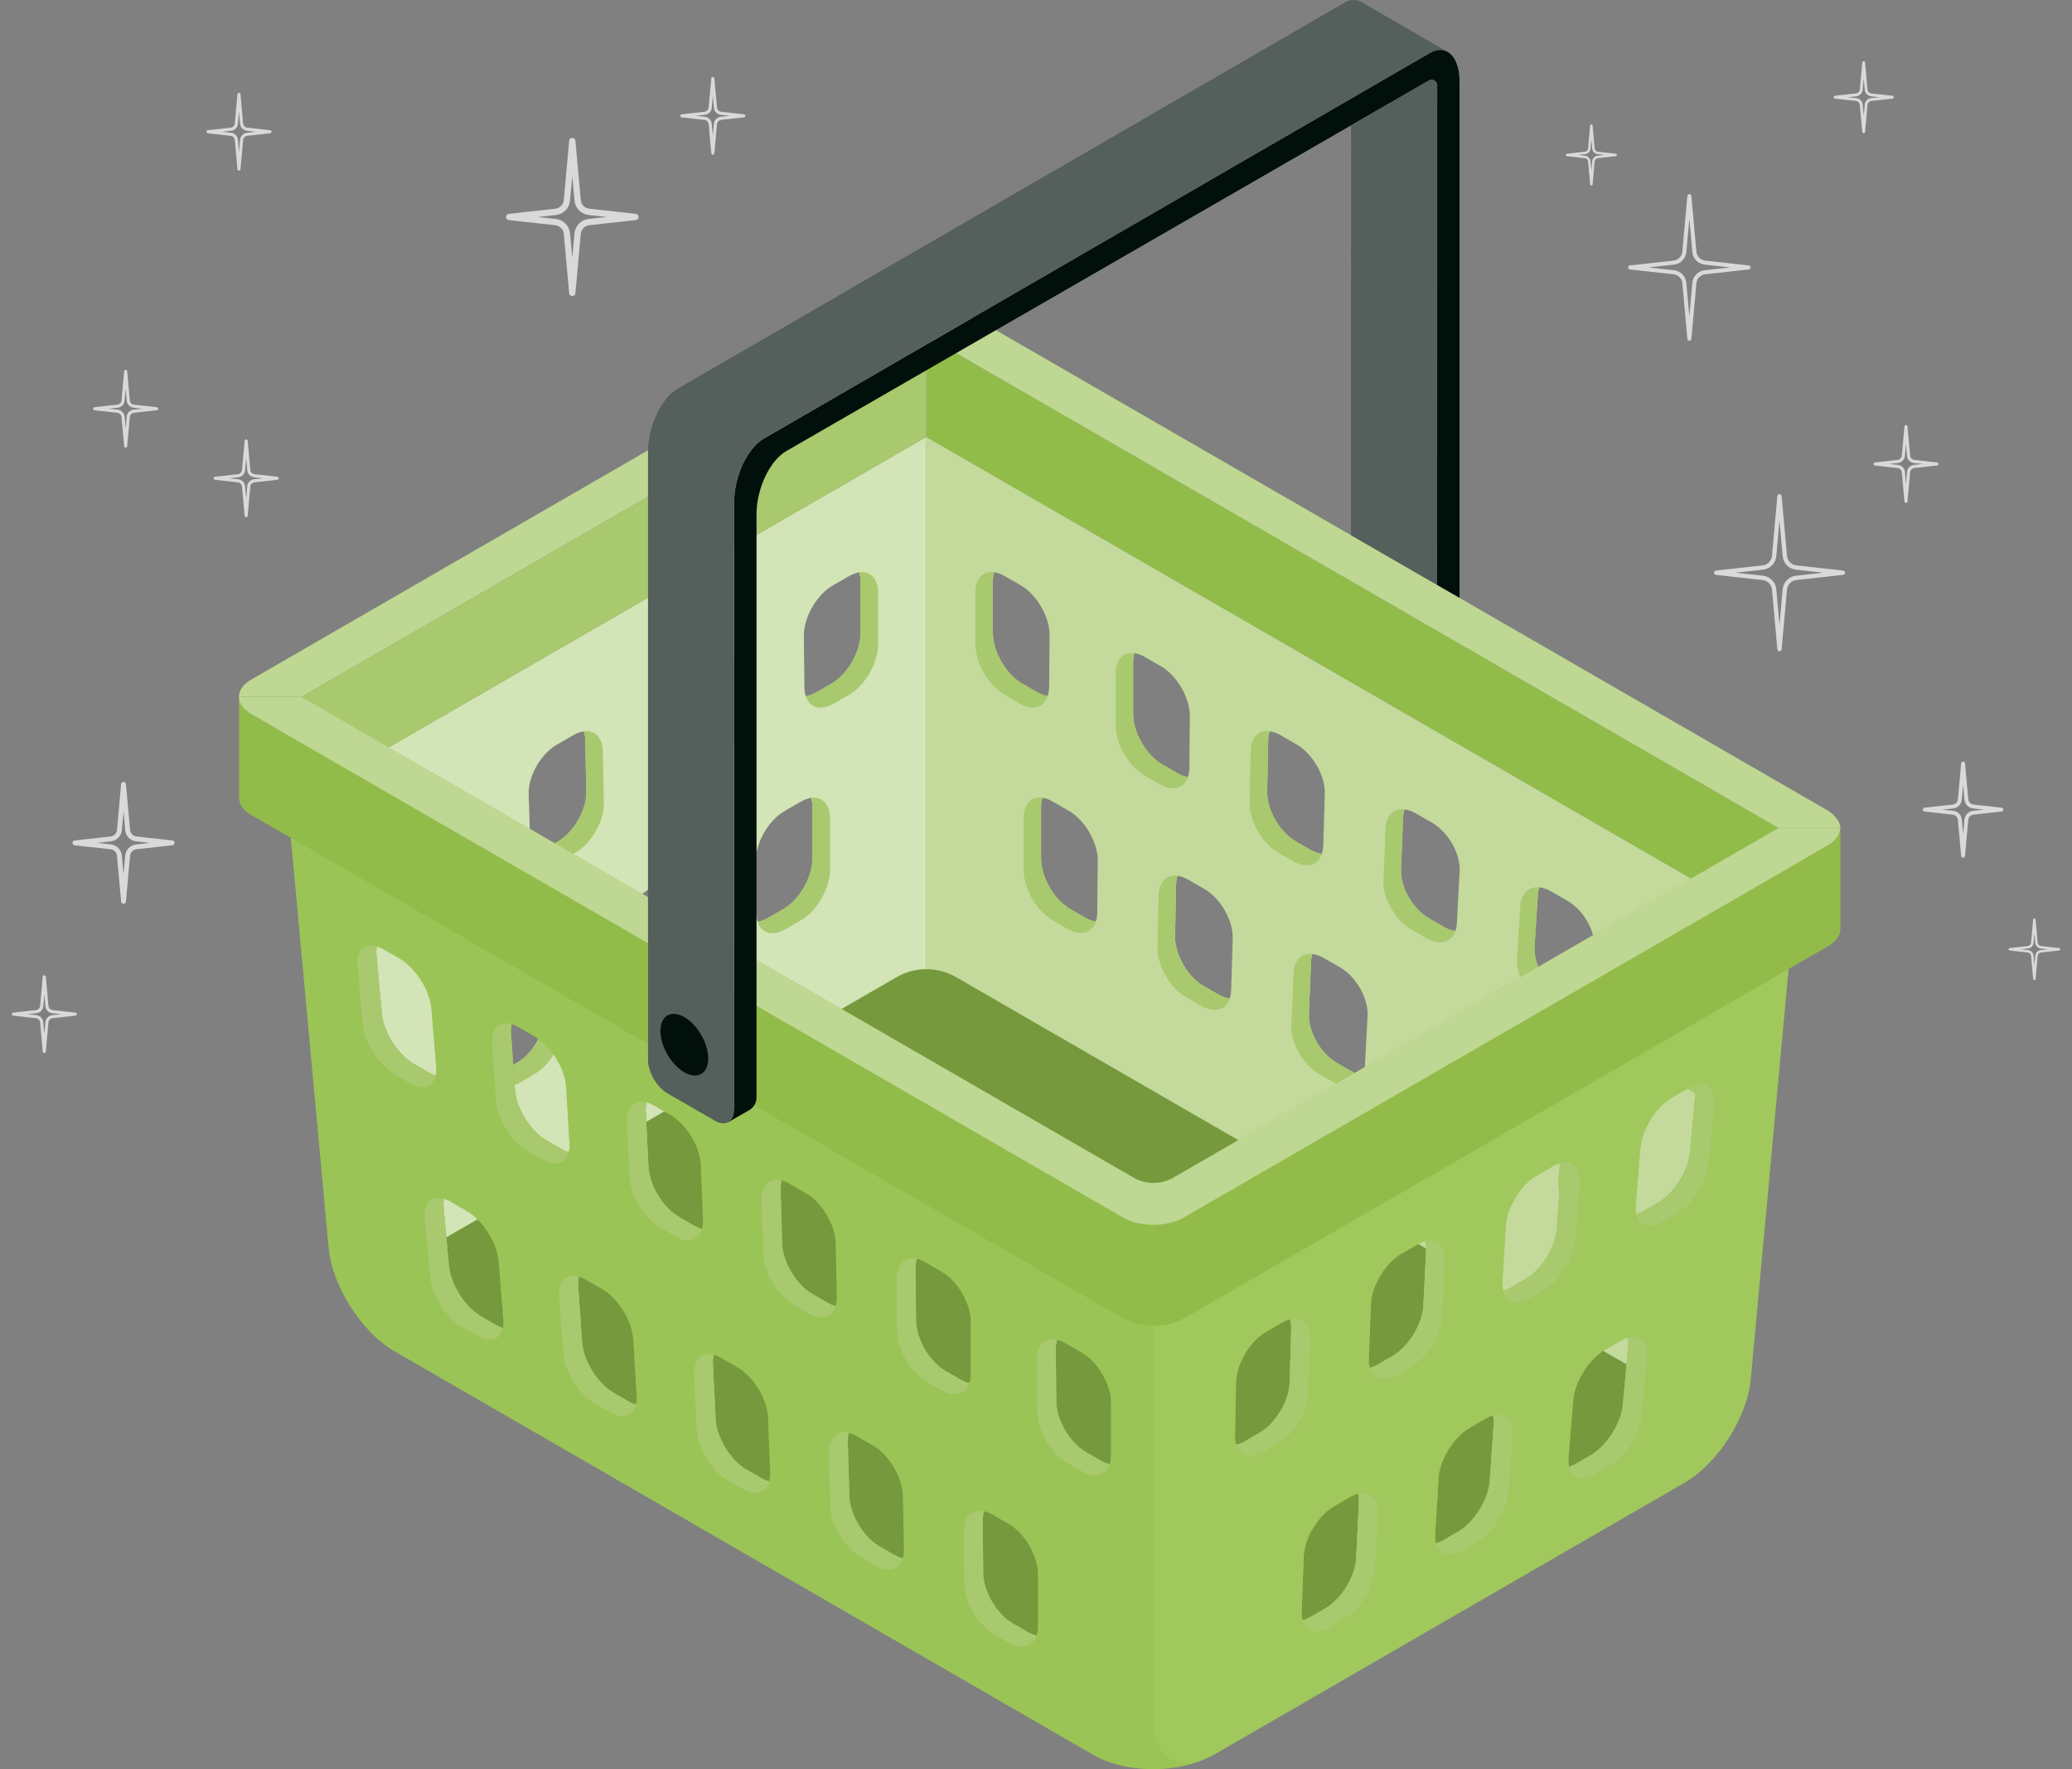 <svg width="164" height="140" viewBox="0 0 164 140" fill="none" xmlns="http://www.w3.org/2000/svg">
<rect x="0" y="0" width="164" height="140" fill="#808080" stroke="none"/>
<g clip-path="url(#clip0_402_5586)">
<path d="M23.896 63.111L27.707 102.321L73.322 79.715V34.576L23.896 63.111ZM65.231 46.839C65.443 46.645 65.673 46.468 65.906 46.334L67.193 45.595C67.479 45.429 67.751 45.33 68.006 45.291C68.076 45.503 68.115 45.754 68.115 46.037V50.105C68.115 50.395 68.076 50.696 67.999 51.003C67.702 52.237 66.832 53.51 65.807 54.103L64.609 54.793C64.315 54.962 64.036 55.062 63.778 55.097C63.707 54.888 63.668 54.644 63.665 54.372L63.626 50.3C63.615 49.112 64.29 47.719 65.231 46.839ZM54.131 53.245C54.343 53.047 54.573 52.873 54.806 52.739L56.093 52C56.379 51.834 56.655 51.735 56.909 51.696C56.977 51.908 57.015 52.159 57.015 52.438V56.507C57.015 56.797 56.977 57.101 56.899 57.409C56.598 58.646 55.732 59.915 54.707 60.509L53.509 61.198C53.215 61.368 52.936 61.467 52.678 61.502C52.607 61.294 52.568 61.05 52.565 60.778L52.526 56.705C52.515 55.517 53.191 54.125 54.131 53.245ZM43.434 59.402C43.635 59.215 43.851 59.053 44.074 58.929L45.357 58.186C45.661 58.01 45.947 57.911 46.212 57.879C46.28 58.08 46.319 58.314 46.326 58.575L46.407 62.662C46.414 62.937 46.379 63.231 46.311 63.524C46.032 64.744 45.177 66.006 44.151 66.593L42.964 67.275C42.653 67.452 42.352 67.558 42.08 67.59C42.013 67.395 41.974 67.172 41.967 66.921L41.843 62.831C41.808 61.661 42.483 60.265 43.434 59.402ZM31.387 73.065L31.171 68.961C31.107 67.812 31.776 66.423 32.741 65.564C32.931 65.394 33.133 65.246 33.345 65.122L34.625 64.387C34.946 64.203 35.254 64.097 35.537 64.065C35.6 64.252 35.639 64.468 35.65 64.709L35.816 68.805C35.827 69.078 35.802 69.353 35.742 69.636C35.487 70.838 34.646 72.079 33.617 72.673L32.437 73.359C32.108 73.549 31.793 73.656 31.503 73.684C31.44 73.504 31.397 73.295 31.387 73.065ZM38.676 84.508L38.46 80.404C38.397 79.255 39.065 77.866 40.03 77.007C40.221 76.837 40.422 76.689 40.634 76.565L41.914 75.83C42.236 75.646 42.543 75.54 42.826 75.508C42.889 75.695 42.928 75.911 42.939 76.151L43.105 80.248C43.116 80.52 43.091 80.796 43.031 81.079C42.776 82.277 41.935 83.522 40.906 84.116L39.726 84.801C39.397 84.992 39.082 85.098 38.792 85.127C38.729 84.946 38.686 84.738 38.676 84.508ZM49.256 78.364L49.132 74.278C49.097 73.104 49.772 71.711 50.723 70.845C50.925 70.658 51.14 70.499 51.363 70.371L52.646 69.629C52.95 69.452 53.236 69.353 53.502 69.318C53.569 69.523 53.608 69.757 53.615 70.022L53.696 74.105C53.703 74.384 53.668 74.674 53.601 74.967C53.321 76.19 52.466 77.449 51.441 78.039L50.253 78.721C49.942 78.898 49.645 79.001 49.373 79.032C49.302 78.838 49.263 78.615 49.256 78.364ZM59.854 72.224L59.815 68.148C59.804 66.964 60.48 65.567 61.42 64.687C61.632 64.493 61.862 64.32 62.095 64.182L63.382 63.443C63.668 63.277 63.94 63.178 64.195 63.139C64.266 63.351 64.305 63.602 64.305 63.885V67.954C64.305 68.243 64.266 68.547 64.188 68.852C63.887 70.089 63.021 71.358 61.996 71.952L60.798 72.641C60.504 72.811 60.225 72.91 59.967 72.945C59.896 72.737 59.858 72.496 59.854 72.224Z" fill="#92BC4A"/>
<path opacity="0.6" d="M23.896 63.111L27.707 102.321L73.322 79.715V34.576L23.896 63.111ZM65.231 46.839C65.443 46.645 65.673 46.468 65.906 46.334L67.193 45.595C67.479 45.429 67.751 45.33 68.006 45.291C68.076 45.503 68.115 45.754 68.115 46.037V50.105C68.115 50.395 68.076 50.696 67.999 51.003C67.702 52.237 66.832 53.51 65.807 54.103L64.609 54.793C64.315 54.962 64.036 55.062 63.778 55.097C63.707 54.888 63.668 54.644 63.665 54.372L63.626 50.3C63.615 49.112 64.29 47.719 65.231 46.839ZM54.131 53.245C54.343 53.047 54.573 52.873 54.806 52.739L56.093 52C56.379 51.834 56.655 51.735 56.909 51.696C56.977 51.908 57.015 52.159 57.015 52.438V56.507C57.015 56.797 56.977 57.101 56.899 57.409C56.598 58.646 55.732 59.915 54.707 60.509L53.509 61.198C53.215 61.368 52.936 61.467 52.678 61.502C52.607 61.294 52.568 61.05 52.565 60.778L52.526 56.705C52.515 55.517 53.191 54.125 54.131 53.245ZM43.434 59.402C43.635 59.215 43.851 59.053 44.074 58.929L45.357 58.186C45.661 58.01 45.947 57.911 46.212 57.879C46.28 58.08 46.319 58.314 46.326 58.575L46.407 62.662C46.414 62.937 46.379 63.231 46.311 63.524C46.032 64.744 45.177 66.006 44.151 66.593L42.964 67.275C42.653 67.452 42.352 67.558 42.08 67.59C42.013 67.395 41.974 67.172 41.967 66.921L41.843 62.831C41.808 61.661 42.483 60.265 43.434 59.402ZM31.387 73.065L31.171 68.961C31.107 67.812 31.776 66.423 32.741 65.564C32.931 65.394 33.133 65.246 33.345 65.122L34.625 64.387C34.946 64.203 35.254 64.097 35.537 64.065C35.6 64.252 35.639 64.468 35.65 64.709L35.816 68.805C35.827 69.078 35.802 69.353 35.742 69.636C35.487 70.838 34.646 72.079 33.617 72.673L32.437 73.359C32.108 73.549 31.793 73.656 31.503 73.684C31.44 73.504 31.397 73.295 31.387 73.065ZM38.676 84.508L38.46 80.404C38.397 79.255 39.065 77.866 40.03 77.007C40.221 76.837 40.422 76.689 40.634 76.565L41.914 75.83C42.236 75.646 42.543 75.54 42.826 75.508C42.889 75.695 42.928 75.911 42.939 76.151L43.105 80.248C43.116 80.52 43.091 80.796 43.031 81.079C42.776 82.277 41.935 83.522 40.906 84.116L39.726 84.801C39.397 84.992 39.082 85.098 38.792 85.127C38.729 84.946 38.686 84.738 38.676 84.508ZM49.256 78.364L49.132 74.278C49.097 73.104 49.772 71.711 50.723 70.845C50.925 70.658 51.14 70.499 51.363 70.371L52.646 69.629C52.95 69.452 53.236 69.353 53.502 69.318C53.569 69.523 53.608 69.757 53.615 70.022L53.696 74.105C53.703 74.384 53.668 74.674 53.601 74.967C53.321 76.19 52.466 77.449 51.441 78.039L50.253 78.721C49.942 78.898 49.645 79.001 49.373 79.032C49.302 78.838 49.263 78.615 49.256 78.364ZM59.854 72.224L59.815 68.148C59.804 66.964 60.48 65.567 61.42 64.687C61.632 64.493 61.862 64.32 62.095 64.182L63.382 63.443C63.668 63.277 63.94 63.178 64.195 63.139C64.266 63.351 64.305 63.602 64.305 63.885V67.954C64.305 68.243 64.266 68.547 64.188 68.852C63.887 70.089 63.021 71.358 61.996 71.952L60.798 72.641C60.504 72.811 60.225 72.91 59.967 72.945C59.896 72.737 59.858 72.496 59.854 72.224Z" fill="white"/>
<path d="M44.491 81.133C44.502 81.405 44.477 81.68 44.417 81.967C44.162 83.165 43.321 84.409 42.292 85.003L41.111 85.686C40.051 86.297 39.114 86.036 38.792 85.127C39.082 85.099 39.397 84.993 39.726 84.802L40.906 84.116C41.935 83.522 42.776 82.278 43.031 81.08C43.091 80.797 43.116 80.521 43.105 80.249L42.939 76.152C42.928 75.911 42.889 75.696 42.826 75.508C43.667 75.416 44.282 75.986 44.325 77.039L44.491 81.133Z" fill="#92BC4A"/>
<path d="M37.202 69.69C37.212 69.962 37.188 70.238 37.128 70.524C36.873 71.722 36.032 72.967 35.003 73.561L33.822 74.243C32.762 74.854 31.825 74.593 31.503 73.684C31.793 73.656 32.108 73.55 32.437 73.359L33.617 72.673C34.646 72.079 35.487 70.839 35.742 69.637C35.802 69.354 35.827 69.078 35.816 68.806L35.65 64.709C35.639 64.469 35.6 64.253 35.537 64.066C36.378 63.974 36.993 64.543 37.036 65.596L37.202 69.69Z" fill="#92BC4A"/>
<path d="M65.69 64.768V68.837C65.69 69.127 65.652 69.431 65.574 69.735C65.273 70.972 64.407 72.241 63.382 72.835L62.184 73.528C61.148 74.122 60.268 73.85 59.967 72.945C60.225 72.909 60.505 72.811 60.798 72.641L61.996 71.951C63.022 71.358 63.888 70.089 64.188 68.851C64.266 68.547 64.305 68.243 64.305 67.953V63.885C64.305 63.602 64.266 63.351 64.195 63.139C65.068 63.015 65.69 63.627 65.69 64.768Z" fill="#92BC4A"/>
<path d="M69.501 46.921V50.99C69.501 51.28 69.462 51.584 69.384 51.888C69.087 53.121 68.218 54.394 67.193 54.988L65.994 55.677C64.962 56.275 64.078 56.002 63.778 55.097C64.036 55.062 64.315 54.963 64.609 54.793L65.807 54.104C66.832 53.51 67.702 52.238 67.999 51.004C68.076 50.696 68.115 50.396 68.115 50.106V46.037C68.115 45.755 68.076 45.504 68.006 45.291C68.879 45.168 69.501 45.779 69.501 46.921Z" fill="#92BC4A"/>
<path d="M47.793 63.546C47.8 63.826 47.764 64.116 47.697 64.409C47.418 65.629 46.562 66.891 45.537 67.481L44.349 68.163C43.3 68.768 42.391 68.499 42.08 67.591C42.352 67.559 42.653 67.453 42.964 67.276L44.152 66.594C45.177 66.007 46.032 64.745 46.312 63.525C46.379 63.232 46.414 62.938 46.407 62.663L46.326 58.576C46.319 58.315 46.28 58.081 46.212 57.88C47.072 57.77 47.69 58.364 47.711 59.46L47.793 63.546Z" fill="#92BC4A"/>
<path d="M55.082 74.989C55.089 75.268 55.054 75.561 54.987 75.851C54.707 77.074 53.852 78.333 52.827 78.923L51.639 79.605C50.589 80.21 49.681 79.941 49.373 79.033C49.645 79.001 49.942 78.898 50.253 78.722L51.441 78.039C52.466 77.449 53.322 76.191 53.601 74.968C53.668 74.674 53.703 74.384 53.696 74.105L53.615 70.022C53.608 69.757 53.569 69.524 53.502 69.319C54.361 69.213 54.98 69.806 55.001 70.906L55.082 74.989Z" fill="#92BC4A"/>
<path d="M58.401 53.326V57.395C58.401 57.685 58.362 57.985 58.285 58.293C57.984 59.53 57.118 60.799 56.093 61.393L54.895 62.082C53.862 62.68 52.979 62.404 52.678 61.503C52.936 61.467 53.215 61.368 53.509 61.199L54.707 60.509C55.733 59.915 56.599 58.646 56.899 57.409C56.977 57.102 57.016 56.798 57.016 56.508V52.439C57.016 52.16 56.977 51.909 56.91 51.697C57.783 51.573 58.401 52.188 58.401 53.326Z" fill="#92BC4A"/>
<path opacity="0.2" d="M44.491 81.133C44.502 81.405 44.477 81.68 44.417 81.967C44.162 83.165 43.321 84.409 42.292 85.003L41.111 85.686C40.051 86.297 39.114 86.036 38.792 85.127C39.082 85.099 39.397 84.993 39.726 84.802L40.906 84.116C41.935 83.522 42.776 82.278 43.031 81.08C43.091 80.797 43.116 80.521 43.105 80.249L42.939 76.152C42.928 75.911 42.889 75.696 42.826 75.508C43.667 75.416 44.282 75.986 44.325 77.039L44.491 81.133Z" fill="white"/>
<path opacity="0.2" d="M37.202 69.69C37.212 69.962 37.188 70.238 37.128 70.524C36.873 71.722 36.032 72.967 35.003 73.561L33.822 74.243C32.762 74.854 31.825 74.593 31.503 73.684C31.793 73.656 32.108 73.55 32.437 73.359L33.617 72.673C34.646 72.079 35.487 70.839 35.742 69.637C35.802 69.354 35.827 69.078 35.816 68.806L35.65 64.709C35.639 64.469 35.6 64.253 35.537 64.066C36.378 63.974 36.993 64.543 37.036 65.596L37.202 69.69Z" fill="white"/>
<path opacity="0.2" d="M65.69 64.768V68.837C65.69 69.127 65.652 69.431 65.574 69.735C65.273 70.972 64.407 72.241 63.382 72.835L62.184 73.528C61.148 74.122 60.268 73.85 59.967 72.945C60.225 72.909 60.505 72.811 60.798 72.641L61.996 71.951C63.022 71.358 63.888 70.089 64.188 68.851C64.266 68.547 64.305 68.243 64.305 67.953V63.885C64.305 63.602 64.266 63.351 64.195 63.139C65.068 63.015 65.69 63.627 65.69 64.768Z" fill="white"/>
<path opacity="0.2" d="M69.501 46.921V50.99C69.501 51.28 69.462 51.584 69.384 51.888C69.087 53.121 68.218 54.394 67.193 54.988L65.994 55.677C64.962 56.275 64.078 56.002 63.778 55.097C64.036 55.062 64.315 54.963 64.609 54.793L65.807 54.104C66.832 53.51 67.702 52.238 67.999 51.004C68.076 50.696 68.115 50.396 68.115 50.106V46.037C68.115 45.755 68.076 45.504 68.006 45.291C68.879 45.168 69.501 45.779 69.501 46.921Z" fill="white"/>
<path opacity="0.2" d="M47.793 63.546C47.8 63.826 47.764 64.116 47.697 64.409C47.418 65.629 46.562 66.891 45.537 67.481L44.349 68.163C43.3 68.768 42.391 68.499 42.08 67.591C42.352 67.559 42.653 67.453 42.964 67.276L44.152 66.594C45.177 66.007 46.032 64.745 46.312 63.525C46.379 63.232 46.414 62.938 46.407 62.663L46.326 58.576C46.319 58.315 46.28 58.081 46.212 57.88C47.072 57.77 47.69 58.364 47.711 59.46L47.793 63.546Z" fill="white"/>
<path opacity="0.2" d="M55.082 74.989C55.089 75.268 55.054 75.561 54.987 75.851C54.707 77.074 53.852 78.333 52.827 78.923L51.639 79.605C50.589 80.21 49.681 79.941 49.373 79.033C49.645 79.001 49.942 78.898 50.253 78.722L51.441 78.039C52.466 77.449 53.322 76.191 53.601 74.968C53.668 74.674 53.703 74.384 53.696 74.105L53.615 70.022C53.608 69.757 53.569 69.524 53.502 69.319C54.361 69.213 54.98 69.806 55.001 70.906L55.082 74.989Z" fill="white"/>
<path opacity="0.2" d="M58.401 53.326V57.395C58.401 57.685 58.362 57.985 58.285 58.293C57.984 59.53 57.118 60.799 56.093 61.393L54.895 62.082C53.862 62.68 52.979 62.404 52.678 61.503C52.936 61.467 53.215 61.368 53.509 61.199L54.707 60.509C55.733 59.915 56.599 58.646 56.899 57.409C56.977 57.102 57.016 56.798 57.016 56.508V52.439C57.016 52.16 56.977 51.909 56.91 51.697C57.783 51.573 58.401 52.188 58.401 53.326Z" fill="white"/>
<path d="M73.322 34.576V79.715L133.651 114.566L140.742 73.496L73.322 34.576ZM122.802 70.552L124.081 71.291C124.279 71.404 124.47 71.542 124.65 71.701C125.623 72.542 126.284 73.921 126.199 75.059L125.884 79.177C125.87 79.386 125.828 79.573 125.767 79.739C125.463 79.711 125.124 79.605 124.778 79.403L123.604 78.728C122.572 78.134 121.745 76.897 121.515 75.72C121.462 75.451 121.441 75.179 121.458 74.925L121.723 70.81C121.738 70.591 121.776 70.396 121.84 70.223C122.137 70.248 122.466 70.357 122.802 70.552ZM112.08 64.373L113.36 65.108C113.572 65.232 113.773 65.38 113.964 65.55C114.929 66.409 115.597 67.798 115.534 68.947L115.318 73.051C115.307 73.281 115.265 73.489 115.201 73.67C114.912 73.641 114.597 73.535 114.268 73.344L113.087 72.659C112.059 72.065 111.217 70.824 110.963 69.622C110.903 69.339 110.878 69.064 110.889 68.791L111.055 64.694C111.065 64.454 111.104 64.238 111.168 64.051C111.451 64.083 111.758 64.189 112.08 64.373ZM101.348 58.172L102.631 58.915C102.854 59.038 103.069 59.201 103.271 59.388C104.222 60.251 104.897 61.647 104.862 62.817L104.738 66.907C104.731 67.158 104.692 67.381 104.625 67.575C104.352 67.544 104.052 67.438 103.741 67.261L102.553 66.579C101.528 65.992 100.673 64.73 100.393 63.51C100.326 63.217 100.291 62.923 100.298 62.648L100.379 58.561C100.386 58.3 100.425 58.066 100.492 57.865C100.757 57.897 101.044 57.995 101.348 58.172ZM90.612 51.986L91.899 52.725C92.132 52.859 92.362 53.032 92.574 53.23C93.514 54.111 94.189 55.503 94.179 56.691L94.14 60.763C94.14 61.036 94.097 61.279 94.027 61.488C93.769 61.453 93.489 61.354 93.196 61.184L91.998 60.495C90.972 59.901 90.106 58.632 89.806 57.395C89.728 57.087 89.689 56.783 89.689 56.493V52.424C89.689 52.145 89.728 51.894 89.795 51.682C90.05 51.721 90.326 51.82 90.612 51.986ZM79.512 45.581L80.799 46.319C81.032 46.454 81.262 46.63 81.474 46.825C82.414 47.705 83.09 49.098 83.079 50.286L83.04 54.358C83.036 54.63 82.998 54.874 82.927 55.083C82.669 55.047 82.389 54.948 82.096 54.779L80.898 54.089C79.873 53.495 79.003 52.223 78.706 50.989C78.628 50.682 78.589 50.381 78.589 50.091V46.023C78.589 45.74 78.628 45.489 78.699 45.277C78.954 45.316 79.226 45.414 79.512 45.581ZM85.907 72.627L84.709 71.938C83.683 71.344 82.817 70.075 82.517 68.837C82.439 68.533 82.4 68.229 82.4 67.939V63.871C82.4 63.588 82.439 63.337 82.51 63.125C82.764 63.164 83.036 63.263 83.323 63.429L84.609 64.168C84.843 64.305 85.073 64.479 85.285 64.673C86.225 65.553 86.9 66.95 86.89 68.134L86.851 72.21C86.847 72.482 86.808 72.722 86.738 72.931C86.48 72.895 86.2 72.797 85.907 72.627ZM96.452 78.707L95.264 78.025C94.239 77.434 93.383 76.176 93.104 74.953C93.037 74.659 93.002 74.37 93.009 74.09L93.09 70.007C93.097 69.742 93.136 69.509 93.203 69.304C93.468 69.339 93.755 69.438 94.059 69.615L95.342 70.357C95.564 70.485 95.78 70.644 95.982 70.831C96.933 71.697 97.608 73.09 97.572 74.264L97.449 78.35C97.442 78.601 97.403 78.824 97.332 79.018C97.06 78.986 96.763 78.884 96.452 78.707ZM106.979 84.787L105.798 84.102C104.77 83.508 103.928 82.263 103.674 81.065C103.614 80.782 103.589 80.506 103.6 80.234L103.766 76.137C103.776 75.897 103.815 75.681 103.879 75.494C104.162 75.526 104.469 75.632 104.791 75.815L106.07 76.551C106.283 76.674 106.484 76.823 106.675 76.993C107.64 77.852 108.308 79.241 108.245 80.39L108.029 84.494C108.018 84.724 107.976 84.932 107.912 85.112C107.622 85.084 107.308 84.978 106.979 84.787ZM117.489 90.85L116.315 90.171C115.283 89.577 114.455 88.344 114.226 87.166C114.173 86.898 114.151 86.626 114.169 86.371L114.434 82.256C114.448 82.037 114.487 81.843 114.551 81.669C114.851 81.698 115.173 81.804 115.512 81.998L116.792 82.737C116.99 82.85 117.181 82.988 117.361 83.147C118.333 83.988 118.994 85.367 118.91 86.505L118.595 90.624C118.581 90.832 118.538 91.019 118.478 91.186C118.171 91.157 117.838 91.051 117.489 90.85ZM127.97 96.909L126.81 96.241C125.775 95.643 124.962 94.42 124.756 93.268C124.714 93.01 124.7 92.755 124.721 92.508L125.092 88.386C125.11 88.188 125.149 88.011 125.209 87.852C125.524 87.877 125.87 87.986 126.227 88.192L127.5 88.927C127.687 89.033 127.864 89.16 128.033 89.305C129.02 90.143 129.674 91.511 129.561 92.628L129.136 96.76C129.119 96.941 129.08 97.103 129.023 97.252C128.698 97.234 128.337 97.121 127.97 96.909ZM135.259 85.466L134.099 84.798C133.064 84.201 132.251 82.977 132.046 81.825C132.003 81.567 131.989 81.312 132.01 81.065L132.381 76.943C132.399 76.745 132.438 76.568 132.498 76.409C132.813 76.434 133.159 76.544 133.516 76.749L134.789 77.484C134.976 77.59 135.153 77.717 135.323 77.862C136.309 78.697 136.963 80.068 136.85 81.185L136.426 85.317C136.408 85.498 136.369 85.66 136.312 85.809C135.987 85.791 135.63 85.678 135.259 85.466Z" fill="#92BC4A"/>
<path opacity="0.45" d="M73.322 34.576V79.715L133.651 114.566L140.742 73.496L73.322 34.576ZM122.802 70.552L124.081 71.291C124.279 71.404 124.47 71.542 124.65 71.701C125.623 72.542 126.284 73.921 126.199 75.059L125.884 79.177C125.87 79.386 125.828 79.573 125.767 79.739C125.463 79.711 125.124 79.605 124.778 79.403L123.604 78.728C122.572 78.134 121.745 76.897 121.515 75.72C121.462 75.451 121.441 75.179 121.458 74.925L121.723 70.81C121.738 70.591 121.776 70.396 121.84 70.223C122.137 70.248 122.466 70.357 122.802 70.552ZM112.08 64.373L113.36 65.108C113.572 65.232 113.773 65.38 113.964 65.55C114.929 66.409 115.597 67.798 115.534 68.947L115.318 73.051C115.307 73.281 115.265 73.489 115.201 73.67C114.912 73.641 114.597 73.535 114.268 73.344L113.087 72.659C112.059 72.065 111.217 70.824 110.963 69.622C110.903 69.339 110.878 69.064 110.889 68.791L111.055 64.694C111.065 64.454 111.104 64.238 111.168 64.051C111.451 64.083 111.758 64.189 112.08 64.373ZM101.348 58.172L102.631 58.915C102.854 59.038 103.069 59.201 103.271 59.388C104.222 60.251 104.897 61.647 104.862 62.817L104.738 66.907C104.731 67.158 104.692 67.381 104.625 67.575C104.352 67.544 104.052 67.438 103.741 67.261L102.553 66.579C101.528 65.992 100.673 64.73 100.393 63.51C100.326 63.217 100.291 62.923 100.298 62.648L100.379 58.561C100.386 58.3 100.425 58.066 100.492 57.865C100.757 57.897 101.044 57.995 101.348 58.172ZM90.612 51.986L91.899 52.725C92.132 52.859 92.362 53.032 92.574 53.23C93.514 54.111 94.189 55.503 94.179 56.691L94.14 60.763C94.14 61.036 94.097 61.279 94.027 61.488C93.769 61.453 93.489 61.354 93.196 61.184L91.998 60.495C90.972 59.901 90.106 58.632 89.806 57.395C89.728 57.087 89.689 56.783 89.689 56.493V52.424C89.689 52.145 89.728 51.894 89.795 51.682C90.05 51.721 90.326 51.82 90.612 51.986ZM79.512 45.581L80.799 46.319C81.032 46.454 81.262 46.63 81.474 46.825C82.414 47.705 83.09 49.098 83.079 50.286L83.04 54.358C83.036 54.63 82.998 54.874 82.927 55.083C82.669 55.047 82.389 54.948 82.096 54.779L80.898 54.089C79.873 53.495 79.003 52.223 78.706 50.989C78.628 50.682 78.589 50.381 78.589 50.091V46.023C78.589 45.74 78.628 45.489 78.699 45.277C78.954 45.316 79.226 45.414 79.512 45.581ZM85.907 72.627L84.709 71.938C83.683 71.344 82.817 70.075 82.517 68.837C82.439 68.533 82.4 68.229 82.4 67.939V63.871C82.4 63.588 82.439 63.337 82.51 63.125C82.764 63.164 83.036 63.263 83.323 63.429L84.609 64.168C84.843 64.305 85.073 64.479 85.285 64.673C86.225 65.553 86.9 66.95 86.89 68.134L86.851 72.21C86.847 72.482 86.808 72.722 86.738 72.931C86.48 72.895 86.2 72.797 85.907 72.627ZM96.452 78.707L95.264 78.025C94.239 77.434 93.383 76.176 93.104 74.953C93.037 74.659 93.002 74.37 93.009 74.09L93.09 70.007C93.097 69.742 93.136 69.509 93.203 69.304C93.468 69.339 93.755 69.438 94.059 69.615L95.342 70.357C95.564 70.485 95.78 70.644 95.982 70.831C96.933 71.697 97.608 73.09 97.572 74.264L97.449 78.35C97.442 78.601 97.403 78.824 97.332 79.018C97.06 78.986 96.763 78.884 96.452 78.707ZM106.979 84.787L105.798 84.102C104.77 83.508 103.928 82.263 103.674 81.065C103.614 80.782 103.589 80.506 103.6 80.234L103.766 76.137C103.776 75.897 103.815 75.681 103.879 75.494C104.162 75.526 104.469 75.632 104.791 75.815L106.07 76.551C106.283 76.674 106.484 76.823 106.675 76.993C107.64 77.852 108.308 79.241 108.245 80.39L108.029 84.494C108.018 84.724 107.976 84.932 107.912 85.112C107.622 85.084 107.308 84.978 106.979 84.787ZM117.489 90.85L116.315 90.171C115.283 89.577 114.455 88.344 114.226 87.166C114.173 86.898 114.151 86.626 114.169 86.371L114.434 82.256C114.448 82.037 114.487 81.843 114.551 81.669C114.851 81.698 115.173 81.804 115.512 81.998L116.792 82.737C116.99 82.85 117.181 82.988 117.361 83.147C118.333 83.988 118.994 85.367 118.91 86.505L118.595 90.624C118.581 90.832 118.538 91.019 118.478 91.186C118.171 91.157 117.838 91.051 117.489 90.85ZM127.97 96.909L126.81 96.241C125.775 95.643 124.962 94.42 124.756 93.268C124.714 93.01 124.7 92.755 124.721 92.508L125.092 88.386C125.11 88.188 125.149 88.011 125.209 87.852C125.524 87.877 125.87 87.986 126.227 88.192L127.5 88.927C127.687 89.033 127.864 89.16 128.033 89.305C129.02 90.143 129.674 91.511 129.561 92.628L129.136 96.76C129.119 96.941 129.08 97.103 129.023 97.252C128.698 97.234 128.337 97.121 127.97 96.909ZM135.259 85.466L134.099 84.798C133.064 84.201 132.251 82.977 132.046 81.825C132.003 81.567 131.989 81.312 132.01 81.065L132.381 76.943C132.399 76.745 132.438 76.568 132.498 76.409C132.813 76.434 133.159 76.544 133.516 76.749L134.789 77.484C134.976 77.59 135.153 77.717 135.323 77.862C136.309 78.697 136.963 80.068 136.85 81.185L136.426 85.317C136.408 85.498 136.369 85.66 136.312 85.809C135.987 85.791 135.63 85.678 135.259 85.466Z" fill="white"/>
<path d="M135.259 85.466L134.1 84.798C133.064 84.2 132.251 82.977 132.046 81.825C132.004 81.567 131.989 81.312 132.011 81.065L132.382 76.943C132.4 76.745 132.438 76.568 132.499 76.409C131.689 76.353 131.081 76.869 130.996 77.827L130.625 81.948C130.604 82.196 130.618 82.451 130.66 82.709C130.865 83.861 131.678 85.084 132.714 85.681L133.874 86.35C134.973 86.986 135.97 86.728 136.313 85.809C135.988 85.791 135.631 85.678 135.259 85.466ZM117.489 90.85L116.315 90.171C115.283 89.577 114.456 88.343 114.226 87.166C114.173 86.897 114.152 86.625 114.17 86.371L114.435 82.256C114.449 82.037 114.488 81.843 114.551 81.669C113.728 81.595 113.113 82.136 113.049 83.14L112.784 87.255C112.766 87.509 112.784 87.781 112.84 88.05C113.07 89.227 113.897 90.461 114.93 91.058L116.103 91.733C117.178 92.356 118.143 92.097 118.479 91.186C118.171 91.157 117.839 91.051 117.489 90.85ZM127.97 96.909L126.811 96.24C125.775 95.643 124.962 94.42 124.757 93.268C124.714 93.01 124.7 92.755 124.722 92.508L125.093 88.386C125.11 88.188 125.149 88.011 125.209 87.852C124.4 87.795 123.792 88.311 123.707 89.269L123.336 93.391C123.315 93.639 123.329 93.897 123.371 94.151C123.576 95.304 124.389 96.527 125.425 97.124L126.584 97.792C127.684 98.429 128.681 98.171 129.024 97.251C128.698 97.234 128.338 97.121 127.97 96.909ZM124.778 79.403L123.604 78.728C122.572 78.134 121.745 76.897 121.515 75.72C121.462 75.451 121.441 75.179 121.459 74.924L121.724 70.81C121.738 70.591 121.777 70.396 121.841 70.223C121.013 70.152 120.402 70.693 120.338 71.697L120.073 75.808C120.055 76.063 120.077 76.335 120.13 76.604C120.359 77.781 121.187 79.018 122.219 79.612L123.392 80.287C124.467 80.909 125.432 80.651 125.768 79.739C125.464 79.711 125.125 79.605 124.778 79.403ZM106.979 84.787L105.799 84.101C104.77 83.507 103.929 82.263 103.674 81.065C103.614 80.782 103.589 80.506 103.6 80.234L103.766 76.137C103.777 75.897 103.816 75.681 103.879 75.494C103.038 75.402 102.423 75.971 102.38 77.024L102.214 81.118C102.204 81.39 102.228 81.666 102.288 81.952C102.543 83.15 103.384 84.395 104.413 84.989L105.594 85.671C106.654 86.282 107.591 86.021 107.913 85.112C107.623 85.084 107.308 84.978 106.979 84.787ZM114.269 73.344L113.088 72.659C112.059 72.065 111.218 70.824 110.963 69.622C110.903 69.339 110.878 69.064 110.889 68.791L111.055 64.694C111.066 64.454 111.105 64.238 111.168 64.051C110.327 63.959 109.712 64.528 109.67 65.582L109.503 69.675C109.493 69.947 109.518 70.223 109.578 70.509C109.832 71.708 110.673 72.952 111.702 73.546L112.883 74.228C113.943 74.84 114.88 74.578 115.202 73.67C114.912 73.641 114.597 73.535 114.269 73.344ZM85.907 72.627L84.709 71.937C83.684 71.344 82.818 70.075 82.517 68.837C82.439 68.533 82.401 68.229 82.401 67.939V63.871C82.401 63.588 82.439 63.337 82.51 63.125C81.637 63.001 81.015 63.612 81.015 64.754V68.823C81.015 69.113 81.054 69.417 81.132 69.721C81.432 70.958 82.298 72.227 83.323 72.821L84.522 73.514C85.557 74.108 86.438 73.836 86.738 72.931C86.48 72.895 86.201 72.796 85.907 72.627ZM82.097 54.779L80.898 54.089C79.873 53.495 79.003 52.223 78.707 50.989C78.629 50.681 78.59 50.381 78.59 50.091V46.022C78.59 45.74 78.629 45.489 78.699 45.276C77.826 45.153 77.204 45.764 77.204 46.906V50.975C77.204 51.265 77.243 51.569 77.321 51.873C77.618 53.106 78.487 54.379 79.513 54.973L80.711 55.662C81.743 56.26 82.627 55.987 82.927 55.083C82.669 55.047 82.39 54.948 82.097 54.779ZM103.741 67.261L102.554 66.578C101.528 65.992 100.673 64.73 100.394 63.51C100.327 63.217 100.291 62.923 100.298 62.648L100.38 58.561C100.387 58.299 100.426 58.066 100.493 57.865C99.634 57.755 99.015 58.349 98.994 59.445L98.912 63.531C98.906 63.81 98.941 64.1 99.008 64.394C99.287 65.613 100.143 66.875 101.168 67.466L102.356 68.148C103.406 68.752 104.314 68.484 104.625 67.575C104.353 67.543 104.052 67.437 103.741 67.261ZM96.452 78.707L95.264 78.025C94.239 77.434 93.384 76.176 93.105 74.953C93.037 74.659 93.002 74.37 93.009 74.09L93.09 70.007C93.097 69.742 93.136 69.509 93.204 69.304C92.344 69.198 91.726 69.792 91.705 70.891L91.623 74.974C91.616 75.253 91.652 75.547 91.719 75.837C91.998 77.06 92.853 78.318 93.879 78.908L95.066 79.591C96.116 80.195 97.025 79.927 97.332 79.018C97.06 78.986 96.763 78.884 96.452 78.707ZM93.196 61.184L91.998 60.495C90.973 59.901 90.107 58.632 89.806 57.394C89.729 57.087 89.69 56.783 89.69 56.493V52.424C89.69 52.145 89.729 51.894 89.796 51.682C88.923 51.558 88.304 52.173 88.304 53.312V57.38C88.304 57.67 88.343 57.971 88.421 58.278C88.721 59.515 89.587 60.785 90.612 61.378L91.811 62.068C92.843 62.665 93.727 62.389 94.027 61.488C93.769 61.453 93.49 61.354 93.196 61.184Z" fill="#92BC4A"/>
<path opacity="0.2" d="M135.259 85.466L134.1 84.798C133.064 84.2 132.251 82.977 132.046 81.825C132.004 81.567 131.989 81.312 132.011 81.065L132.382 76.943C132.4 76.745 132.438 76.568 132.499 76.409C131.689 76.353 131.081 76.869 130.996 77.827L130.625 81.948C130.604 82.196 130.618 82.451 130.66 82.709C130.865 83.861 131.678 85.084 132.714 85.681L133.874 86.35C134.973 86.986 135.97 86.728 136.313 85.809C135.988 85.791 135.631 85.678 135.259 85.466ZM117.489 90.85L116.315 90.171C115.283 89.577 114.456 88.343 114.226 87.166C114.173 86.897 114.152 86.625 114.17 86.371L114.435 82.256C114.449 82.037 114.488 81.843 114.551 81.669C113.728 81.595 113.113 82.136 113.049 83.14L112.784 87.255C112.766 87.509 112.784 87.781 112.84 88.05C113.07 89.227 113.897 90.461 114.93 91.058L116.103 91.733C117.178 92.356 118.143 92.097 118.479 91.186C118.171 91.157 117.839 91.051 117.489 90.85ZM127.97 96.909L126.811 96.24C125.775 95.643 124.962 94.42 124.757 93.268C124.714 93.01 124.7 92.755 124.722 92.508L125.093 88.386C125.11 88.188 125.149 88.011 125.209 87.852C124.4 87.795 123.792 88.311 123.707 89.269L123.336 93.391C123.315 93.639 123.329 93.897 123.371 94.151C123.576 95.304 124.389 96.527 125.425 97.124L126.584 97.792C127.684 98.429 128.681 98.171 129.024 97.251C128.698 97.234 128.338 97.121 127.97 96.909ZM124.778 79.403L123.604 78.728C122.572 78.134 121.745 76.897 121.515 75.72C121.462 75.451 121.441 75.179 121.459 74.924L121.724 70.81C121.738 70.591 121.777 70.396 121.841 70.223C121.013 70.152 120.402 70.693 120.338 71.697L120.073 75.808C120.055 76.063 120.077 76.335 120.13 76.604C120.359 77.781 121.187 79.018 122.219 79.612L123.392 80.287C124.467 80.909 125.432 80.651 125.768 79.739C125.464 79.711 125.125 79.605 124.778 79.403ZM106.979 84.787L105.799 84.101C104.77 83.507 103.929 82.263 103.674 81.065C103.614 80.782 103.589 80.506 103.6 80.234L103.766 76.137C103.777 75.897 103.816 75.681 103.879 75.494C103.038 75.402 102.423 75.971 102.38 77.024L102.214 81.118C102.204 81.39 102.228 81.666 102.288 81.952C102.543 83.15 103.384 84.395 104.413 84.989L105.594 85.671C106.654 86.282 107.591 86.021 107.913 85.112C107.623 85.084 107.308 84.978 106.979 84.787ZM114.269 73.344L113.088 72.659C112.059 72.065 111.218 70.824 110.963 69.622C110.903 69.339 110.878 69.064 110.889 68.791L111.055 64.694C111.066 64.454 111.105 64.238 111.168 64.051C110.327 63.959 109.712 64.528 109.67 65.582L109.503 69.675C109.493 69.947 109.518 70.223 109.578 70.509C109.832 71.708 110.673 72.952 111.702 73.546L112.883 74.228C113.943 74.84 114.88 74.578 115.202 73.67C114.912 73.641 114.597 73.535 114.269 73.344ZM85.907 72.627L84.709 71.937C83.684 71.344 82.818 70.075 82.517 68.837C82.439 68.533 82.401 68.229 82.401 67.939V63.871C82.401 63.588 82.439 63.337 82.51 63.125C81.637 63.001 81.015 63.612 81.015 64.754V68.823C81.015 69.113 81.054 69.417 81.132 69.721C81.432 70.958 82.298 72.227 83.323 72.821L84.522 73.514C85.557 74.108 86.438 73.836 86.738 72.931C86.48 72.895 86.201 72.796 85.907 72.627ZM82.097 54.779L80.898 54.089C79.873 53.495 79.003 52.223 78.707 50.989C78.629 50.681 78.59 50.381 78.59 50.091V46.022C78.59 45.74 78.629 45.489 78.699 45.276C77.826 45.153 77.204 45.764 77.204 46.906V50.975C77.204 51.265 77.243 51.569 77.321 51.873C77.618 53.106 78.487 54.379 79.513 54.973L80.711 55.662C81.743 56.26 82.627 55.987 82.927 55.083C82.669 55.047 82.39 54.948 82.097 54.779ZM103.741 67.261L102.554 66.578C101.528 65.992 100.673 64.73 100.394 63.51C100.327 63.217 100.291 62.923 100.298 62.648L100.38 58.561C100.387 58.299 100.426 58.066 100.493 57.865C99.634 57.755 99.015 58.349 98.994 59.445L98.912 63.531C98.906 63.81 98.941 64.1 99.008 64.394C99.287 65.613 100.143 66.875 101.168 67.466L102.356 68.148C103.406 68.752 104.314 68.484 104.625 67.575C104.353 67.543 104.052 67.437 103.741 67.261ZM96.452 78.707L95.264 78.025C94.239 77.434 93.384 76.176 93.105 74.953C93.037 74.659 93.002 74.37 93.009 74.09L93.09 70.007C93.097 69.742 93.136 69.509 93.204 69.304C92.344 69.198 91.726 69.792 91.705 70.891L91.623 74.974C91.616 75.253 91.652 75.547 91.719 75.837C91.998 77.06 92.853 78.318 93.879 78.908L95.066 79.591C96.116 80.195 97.025 79.927 97.332 79.018C97.06 78.986 96.763 78.884 96.452 78.707ZM93.196 61.184L91.998 60.495C90.973 59.901 90.107 58.632 89.806 57.394C89.729 57.087 89.69 56.783 89.69 56.493V52.424C89.69 52.145 89.729 51.894 89.796 51.682C88.923 51.558 88.304 52.173 88.304 53.312V57.38C88.304 57.67 88.343 57.971 88.421 58.278C88.721 59.515 89.587 60.785 90.612 61.378L91.811 62.068C92.843 62.665 93.727 62.389 94.027 61.488C93.769 61.453 93.49 61.354 93.196 61.184Z" fill="white"/>
<path d="M27.706 102.321L91.294 139.032L136.913 112.686L75.669 77.325C74.216 76.487 72.428 76.487 70.975 77.325L27.706 102.321Z" fill="#92BC4A"/>
<path opacity="0.2" d="M27.706 102.321L91.294 139.032L136.913 112.686L75.669 77.325C74.216 76.487 72.428 76.487 70.975 77.325L27.706 102.321Z" fill="#010F09"/>
<path d="M142.329 74.413L73.322 34.574V26.584L142.329 66.424V74.413Z" fill="#92BC4A"/>
<path d="M23.125 55.564V63.553L73.322 34.574V26.584L23.125 55.564Z" fill="#92BC4A"/>
<path opacity="0.2" d="M23.125 55.564V63.553L73.322 34.574V26.584L23.125 55.564Z" fill="white"/>
<path d="M145.659 65.522H140.77L74.849 27.464C73.881 26.909 72.718 26.937 71.746 27.489L23.853 55.143H18.915C18.915 54.464 19.466 54.019 19.905 53.768L70.904 24.307C72.226 23.547 74.354 23.547 75.669 24.307L144.676 64.147C144.924 64.288 145.662 64.875 145.662 65.522H145.659Z" fill="#92BC4A"/>
<path opacity="0.4" d="M145.659 65.522H140.77L74.849 27.464C73.881 26.909 72.718 26.937 71.746 27.489L23.853 55.143H18.915C18.915 54.464 19.466 54.019 19.905 53.768L70.904 24.307C72.226 23.547 74.354 23.547 75.669 24.307L144.676 64.147C144.924 64.288 145.662 64.875 145.662 65.522H145.659Z" fill="white"/>
<path d="M39.248 104.845L38.089 104.177C36.816 103.442 35.675 101.657 35.54 100.193L35.112 95.573C35.088 95.304 35.098 95.064 35.141 94.859C35.31 94.908 35.487 94.986 35.675 95.096L36.947 95.831C38.22 96.566 39.347 98.351 39.468 99.818L39.839 104.368C39.86 104.64 39.846 104.88 39.803 105.089C39.627 105.04 39.443 104.958 39.248 104.845ZM49.744 110.897L48.57 110.218C47.298 109.483 46.184 107.698 46.078 106.231L45.764 101.748C45.746 101.476 45.764 101.232 45.813 101.024C45.993 101.073 46.184 101.155 46.382 101.271L47.662 102.01C48.934 102.745 50.037 104.531 50.126 105.998L50.391 110.416C50.408 110.692 50.387 110.939 50.334 111.148C50.147 111.102 49.949 111.017 49.744 110.897ZM60.261 116.97L59.083 116.291C57.807 115.556 56.718 113.771 56.644 112.304L56.428 107.949C56.414 107.67 56.439 107.419 56.499 107.206C56.69 107.26 56.892 107.344 57.104 107.465L58.383 108.207C59.66 108.942 60.738 110.727 60.794 112.198L60.96 116.486C60.971 116.769 60.946 117.016 60.886 117.232C60.688 117.182 60.48 117.097 60.261 116.97ZM70.798 123.054L69.607 122.368C68.334 121.629 67.267 119.844 67.224 118.374L67.104 114.142C67.097 113.859 67.126 113.608 67.193 113.393C67.394 113.439 67.61 113.527 67.832 113.658L69.116 114.397C70.388 115.132 71.442 116.921 71.47 118.391L71.551 122.57C71.558 122.856 71.523 123.107 71.456 123.323C71.247 123.277 71.028 123.188 70.798 123.054ZM81.354 129.155L80.155 128.462C78.879 127.727 77.837 125.938 77.822 124.471L77.784 120.35C77.784 120.06 77.819 119.805 77.889 119.586C78.102 119.636 78.331 119.727 78.565 119.862L79.851 120.608C81.128 121.343 82.16 123.128 82.16 124.599V128.667C82.16 128.957 82.121 129.215 82.043 129.431C81.828 129.385 81.594 129.293 81.354 129.155ZM34.487 85.116C34.31 85.067 34.126 84.986 33.932 84.872L32.772 84.204C31.5 83.469 30.358 81.684 30.224 80.22L29.796 75.6C29.771 75.331 29.782 75.091 29.824 74.886C29.994 74.936 30.171 75.013 30.358 75.123L31.631 75.858C32.903 76.593 34.031 78.379 34.151 79.846L34.522 84.395C34.543 84.667 34.529 84.908 34.487 85.116ZM45.018 91.172C44.83 91.126 44.632 91.041 44.427 90.921L43.254 90.242C41.981 89.507 40.867 87.722 40.761 86.255L40.447 81.772C40.429 81.5 40.447 81.256 40.496 81.047C40.677 81.097 40.867 81.178 41.065 81.295L42.345 82.034C43.618 82.769 44.721 84.554 44.809 86.021L45.074 90.44C45.092 90.716 45.074 90.963 45.018 91.172ZM55.569 97.259C55.372 97.21 55.163 97.125 54.944 96.997L53.767 96.319C52.491 95.583 51.402 93.798 51.328 92.331L51.112 87.976C51.098 87.697 51.123 87.446 51.183 87.234C51.373 87.287 51.575 87.372 51.787 87.492L53.067 88.234C54.343 88.969 55.421 90.755 55.478 92.225L55.644 96.513C55.654 96.796 55.63 97.043 55.569 97.259ZM66.139 103.35C65.931 103.304 65.712 103.215 65.482 103.081L64.29 102.395C63.018 101.657 61.95 99.871 61.908 98.401L61.788 94.169C61.781 93.887 61.809 93.636 61.876 93.42C62.078 93.466 62.293 93.554 62.516 93.685L63.799 94.424C65.072 95.159 66.125 96.948 66.153 98.418L66.235 102.597C66.242 102.883 66.206 103.134 66.139 103.35ZM76.843 108.695C76.843 108.985 76.804 109.243 76.727 109.458C76.511 109.412 76.278 109.32 76.037 109.183L74.839 108.49C73.563 107.754 72.52 105.966 72.506 104.499L72.467 100.377C72.467 100.087 72.502 99.832 72.573 99.613C72.785 99.663 73.015 99.755 73.248 99.889L74.535 100.635C75.811 101.37 76.843 103.155 76.843 104.626V108.695ZM87.943 115.107C87.943 115.397 87.904 115.655 87.826 115.871C87.611 115.825 87.377 115.733 87.137 115.595L85.939 114.902C84.663 114.167 83.62 112.378 83.606 110.911L83.567 106.789C83.563 106.499 83.602 106.245 83.673 106.026C83.885 106.075 84.115 106.167 84.348 106.302L85.635 107.047C86.911 107.783 87.943 109.568 87.943 111.038V115.107ZM91.298 95.152L21.994 55.143L26.01 98.701C26.264 101.717 28.608 105.421 31.235 106.934L86.533 138.866C88.897 140.234 92.623 140.368 95.26 139.251C95.331 139.223 95.398 139.195 95.462 139.166C95.501 139.152 95.54 139.135 95.579 139.113C95.738 139.046 95.897 138.958 96.063 138.866L133.35 117.32C135.977 115.807 138.32 112.095 138.575 109.08L142.591 65.522L91.298 95.152ZM129.465 95.382L129.836 90.832C129.956 89.365 131.084 87.58 132.357 86.845L133.629 86.11C133.817 86 133.993 85.922 134.163 85.873C134.206 86.078 134.216 86.318 134.191 86.587L133.764 91.207C133.629 92.671 132.488 94.456 131.215 95.191L130.055 95.859C129.861 95.972 129.677 96.054 129.5 96.103C129.458 95.894 129.444 95.654 129.465 95.382ZM119.178 97.008C119.267 95.541 120.37 93.756 121.642 93.021L122.922 92.282C123.12 92.165 123.311 92.084 123.491 92.034C123.54 92.243 123.558 92.487 123.54 92.759L123.226 97.241C123.12 98.708 122.006 100.494 120.734 101.229L119.56 101.908C119.355 102.028 119.157 102.113 118.97 102.159C118.917 101.95 118.895 101.703 118.913 101.427L119.178 97.008ZM108.51 103.212C108.566 101.741 109.644 99.956 110.921 99.221L112.2 98.479C112.412 98.358 112.614 98.274 112.805 98.221C112.865 98.433 112.89 98.684 112.875 98.963L112.66 103.318C112.586 104.785 111.497 106.57 110.221 107.305L109.043 107.984C108.824 108.111 108.616 108.196 108.418 108.246C108.358 108.03 108.333 107.783 108.344 107.5L108.51 103.212ZM97.753 113.584L97.834 109.405C97.862 107.935 98.916 106.146 100.188 105.411L101.471 104.672C101.694 104.541 101.91 104.453 102.111 104.407C102.178 104.622 102.207 104.873 102.2 105.156L102.079 109.388C102.037 110.858 100.97 112.643 99.697 113.382L98.506 114.068C98.276 114.202 98.057 114.291 97.848 114.337C97.781 114.121 97.746 113.87 97.753 113.584ZM103.027 127.473L103.193 123.185C103.25 121.714 104.328 119.929 105.604 119.194L106.884 118.451C107.096 118.331 107.297 118.246 107.488 118.193C107.548 118.405 107.573 118.656 107.559 118.936L107.343 123.291C107.269 124.758 106.18 126.543 104.904 127.278L103.727 127.957C103.508 128.084 103.299 128.169 103.101 128.219C103.041 128.003 103.016 127.755 103.027 127.473ZM113.597 121.403L113.862 116.984C113.95 115.517 115.053 113.732 116.326 112.997L117.605 112.258C117.803 112.141 117.994 112.06 118.174 112.011C118.224 112.219 118.241 112.463 118.224 112.735L117.909 117.218C117.803 118.685 116.69 120.47 115.417 121.205L114.243 121.884C114.038 122.004 113.84 122.089 113.653 122.135C113.6 121.926 113.579 121.679 113.597 121.403ZM124.148 115.355L124.52 110.805C124.64 109.338 125.768 107.553 127.04 106.818L128.313 106.082C128.5 105.973 128.677 105.895 128.847 105.846C128.889 106.051 128.9 106.291 128.875 106.56L128.447 111.18C128.313 112.643 127.171 114.428 125.898 115.164L124.739 115.832C124.544 115.945 124.361 116.026 124.184 116.076C124.141 115.867 124.127 115.627 124.148 115.355Z" fill="#92BC4A"/>
<path opacity="0.45" d="M39.248 104.845L38.089 104.177C36.816 103.442 35.675 101.657 35.54 100.193L35.112 95.573C35.088 95.304 35.098 95.064 35.141 94.859C35.31 94.908 35.487 94.986 35.675 95.096L36.947 95.831C38.22 96.566 39.347 98.351 39.468 99.818L39.839 104.368C39.86 104.64 39.846 104.88 39.803 105.089C39.627 105.04 39.443 104.958 39.248 104.845ZM49.744 110.897L48.57 110.218C47.298 109.483 46.184 107.698 46.078 106.231L45.764 101.748C45.746 101.476 45.764 101.232 45.813 101.024C45.993 101.073 46.184 101.155 46.382 101.271L47.662 102.01C48.934 102.745 50.037 104.531 50.126 105.998L50.391 110.416C50.408 110.692 50.387 110.939 50.334 111.148C50.147 111.102 49.949 111.017 49.744 110.897ZM60.261 116.97L59.083 116.291C57.807 115.556 56.718 113.771 56.644 112.304L56.428 107.949C56.414 107.67 56.439 107.419 56.499 107.206C56.69 107.26 56.892 107.344 57.104 107.465L58.383 108.207C59.66 108.942 60.738 110.727 60.794 112.198L60.96 116.486C60.971 116.769 60.946 117.016 60.886 117.232C60.688 117.182 60.48 117.097 60.261 116.97ZM70.798 123.054L69.607 122.368C68.334 121.629 67.267 119.844 67.224 118.374L67.104 114.142C67.097 113.859 67.126 113.608 67.193 113.393C67.394 113.439 67.61 113.527 67.832 113.658L69.116 114.397C70.388 115.132 71.442 116.921 71.47 118.391L71.551 122.57C71.558 122.856 71.523 123.107 71.456 123.323C71.247 123.277 71.028 123.188 70.798 123.054ZM81.354 129.155L80.155 128.462C78.879 127.727 77.837 125.938 77.822 124.471L77.784 120.35C77.784 120.06 77.819 119.805 77.889 119.586C78.102 119.636 78.331 119.727 78.565 119.862L79.851 120.608C81.128 121.343 82.16 123.128 82.16 124.599V128.667C82.16 128.957 82.121 129.215 82.043 129.431C81.828 129.385 81.594 129.293 81.354 129.155ZM34.487 85.116C34.31 85.067 34.126 84.986 33.932 84.872L32.772 84.204C31.5 83.469 30.358 81.684 30.224 80.22L29.796 75.6C29.771 75.331 29.782 75.091 29.824 74.886C29.994 74.936 30.171 75.013 30.358 75.123L31.631 75.858C32.903 76.593 34.031 78.379 34.151 79.846L34.522 84.395C34.543 84.667 34.529 84.908 34.487 85.116ZM45.018 91.172C44.83 91.126 44.632 91.041 44.427 90.921L43.254 90.242C41.981 89.507 40.867 87.722 40.761 86.255L40.447 81.772C40.429 81.5 40.447 81.256 40.496 81.047C40.677 81.097 40.867 81.178 41.065 81.295L42.345 82.034C43.618 82.769 44.721 84.554 44.809 86.021L45.074 90.44C45.092 90.716 45.074 90.963 45.018 91.172ZM55.569 97.259C55.372 97.21 55.163 97.125 54.944 96.997L53.767 96.319C52.491 95.583 51.402 93.798 51.328 92.331L51.112 87.976C51.098 87.697 51.123 87.446 51.183 87.234C51.373 87.287 51.575 87.372 51.787 87.492L53.067 88.234C54.343 88.969 55.421 90.755 55.478 92.225L55.644 96.513C55.654 96.796 55.63 97.043 55.569 97.259ZM66.139 103.35C65.931 103.304 65.712 103.215 65.482 103.081L64.29 102.395C63.018 101.657 61.95 99.871 61.908 98.401L61.788 94.169C61.781 93.887 61.809 93.636 61.876 93.42C62.078 93.466 62.293 93.554 62.516 93.685L63.799 94.424C65.072 95.159 66.125 96.948 66.153 98.418L66.235 102.597C66.242 102.883 66.206 103.134 66.139 103.35ZM76.843 108.695C76.843 108.985 76.804 109.243 76.727 109.458C76.511 109.412 76.278 109.32 76.037 109.183L74.839 108.49C73.563 107.754 72.52 105.966 72.506 104.499L72.467 100.377C72.467 100.087 72.502 99.832 72.573 99.613C72.785 99.663 73.015 99.755 73.248 99.889L74.535 100.635C75.811 101.37 76.843 103.155 76.843 104.626V108.695ZM87.943 115.107C87.943 115.397 87.904 115.655 87.826 115.871C87.611 115.825 87.377 115.733 87.137 115.595L85.939 114.902C84.663 114.167 83.62 112.378 83.606 110.911L83.567 106.789C83.563 106.499 83.602 106.245 83.673 106.026C83.885 106.075 84.115 106.167 84.348 106.302L85.635 107.047C86.911 107.783 87.943 109.568 87.943 111.038V115.107ZM91.298 95.152L21.994 55.143L26.01 98.701C26.264 101.717 28.608 105.421 31.235 106.934L86.533 138.866C88.897 140.234 92.623 140.368 95.26 139.251C95.331 139.223 95.398 139.195 95.462 139.166C95.501 139.152 95.54 139.135 95.579 139.113C95.738 139.046 95.897 138.958 96.063 138.866L133.35 117.32C135.977 115.807 138.32 112.095 138.575 109.08L142.591 65.522L91.298 95.152ZM129.465 95.382L129.836 90.832C129.956 89.365 131.084 87.58 132.357 86.845L133.629 86.11C133.817 86 133.993 85.922 134.163 85.873C134.206 86.078 134.216 86.318 134.191 86.587L133.764 91.207C133.629 92.671 132.488 94.456 131.215 95.191L130.055 95.859C129.861 95.972 129.677 96.054 129.5 96.103C129.458 95.894 129.444 95.654 129.465 95.382ZM119.178 97.008C119.267 95.541 120.37 93.756 121.642 93.021L122.922 92.282C123.12 92.165 123.311 92.084 123.491 92.034C123.54 92.243 123.558 92.487 123.54 92.759L123.226 97.241C123.12 98.708 122.006 100.494 120.734 101.229L119.56 101.908C119.355 102.028 119.157 102.113 118.97 102.159C118.917 101.95 118.895 101.703 118.913 101.427L119.178 97.008ZM108.51 103.212C108.566 101.741 109.644 99.956 110.921 99.221L112.2 98.479C112.412 98.358 112.614 98.274 112.805 98.221C112.865 98.433 112.89 98.684 112.875 98.963L112.66 103.318C112.586 104.785 111.497 106.57 110.221 107.305L109.043 107.984C108.824 108.111 108.616 108.196 108.418 108.246C108.358 108.03 108.333 107.783 108.344 107.5L108.51 103.212ZM97.753 113.584L97.834 109.405C97.862 107.935 98.916 106.146 100.188 105.411L101.471 104.672C101.694 104.541 101.91 104.453 102.111 104.407C102.178 104.622 102.207 104.873 102.2 105.156L102.079 109.388C102.037 110.858 100.97 112.643 99.697 113.382L98.506 114.068C98.276 114.202 98.057 114.291 97.848 114.337C97.781 114.121 97.746 113.87 97.753 113.584ZM103.027 127.473L103.193 123.185C103.25 121.714 104.328 119.929 105.604 119.194L106.884 118.451C107.096 118.331 107.297 118.246 107.488 118.193C107.548 118.405 107.573 118.656 107.559 118.936L107.343 123.291C107.269 124.758 106.18 126.543 104.904 127.278L103.727 127.957C103.508 128.084 103.299 128.169 103.101 128.219C103.041 128.003 103.016 127.755 103.027 127.473ZM113.597 121.403L113.862 116.984C113.95 115.517 115.053 113.732 116.326 112.997L117.605 112.258C117.803 112.141 117.994 112.06 118.174 112.011C118.224 112.219 118.241 112.463 118.224 112.735L117.909 117.218C117.803 118.685 116.69 120.47 115.417 121.205L114.243 121.884C114.038 122.004 113.84 122.089 113.653 122.135C113.6 121.926 113.579 121.679 113.597 121.403ZM124.148 115.355L124.52 110.805C124.64 109.338 125.768 107.553 127.04 106.818L128.313 106.082C128.5 105.973 128.677 105.895 128.847 105.846C128.889 106.051 128.9 106.291 128.875 106.56L128.447 111.18C128.313 112.643 127.171 114.428 125.898 115.164L124.739 115.832C124.544 115.945 124.361 116.026 124.184 116.076C124.141 115.867 124.127 115.627 124.148 115.355Z" fill="#A7CE64"/>
<path opacity="0.4" d="M91.298 95.152V136.112C91.298 138.82 93.016 140.103 95.261 139.251C95.331 139.223 95.398 139.195 95.462 139.167C95.501 139.152 95.54 139.135 95.579 139.114C95.738 139.046 95.897 138.958 96.063 138.866L133.35 117.32C135.977 115.807 138.32 112.096 138.575 109.08L142.591 65.522L91.298 95.152ZM129.465 95.382L129.836 90.833C129.957 89.365 131.084 87.58 132.357 86.845L133.629 86.11C133.817 86 133.994 85.922 134.163 85.873C134.206 86.078 134.216 86.318 134.192 86.587L133.764 91.207C133.629 92.671 132.488 94.456 131.215 95.191L130.056 95.859C129.861 95.972 129.677 96.054 129.501 96.103C129.458 95.895 129.444 95.654 129.465 95.382ZM119.178 97.008C119.267 95.541 120.37 93.756 121.642 93.021L122.922 92.282C123.12 92.165 123.311 92.084 123.491 92.034C123.541 92.243 123.558 92.487 123.541 92.759L123.226 97.242C123.12 98.709 122.006 100.494 120.734 101.229L119.56 101.908C119.355 102.028 119.157 102.113 118.97 102.159C118.917 101.95 118.896 101.703 118.913 101.427L119.178 97.008ZM108.51 103.212C108.566 101.742 109.644 99.956 110.921 99.221L112.2 98.479C112.412 98.359 112.614 98.274 112.805 98.221C112.865 98.433 112.89 98.684 112.875 98.963L112.66 103.318C112.586 104.785 111.497 106.57 110.221 107.306L109.044 107.984C108.824 108.112 108.616 108.196 108.418 108.246C108.358 108.03 108.333 107.783 108.344 107.5L108.51 103.212ZM97.753 113.584L97.834 109.405C97.862 107.935 98.916 106.146 100.188 105.411L101.472 104.672C101.694 104.541 101.91 104.453 102.111 104.407C102.179 104.623 102.207 104.874 102.2 105.156L102.08 109.388C102.037 110.858 100.97 112.643 99.697 113.382L98.506 114.068C98.276 114.202 98.057 114.291 97.848 114.337C97.781 114.121 97.746 113.87 97.753 113.584ZM103.027 127.473L103.193 123.185C103.25 121.714 104.328 119.929 105.604 119.194L106.884 118.451C107.096 118.331 107.297 118.246 107.488 118.193C107.548 118.406 107.573 118.657 107.559 118.936L107.343 123.291C107.269 124.758 106.18 126.543 104.904 127.278L103.727 127.957C103.508 128.084 103.299 128.169 103.101 128.219C103.041 128.003 103.016 127.756 103.027 127.473ZM113.597 121.403L113.862 116.984C113.95 115.517 115.053 113.732 116.326 112.997L117.605 112.258C117.803 112.142 117.994 112.06 118.174 112.011C118.224 112.219 118.242 112.463 118.224 112.735L117.909 117.218C117.803 118.685 116.69 120.47 115.417 121.205L114.244 121.884C114.038 122.004 113.841 122.089 113.653 122.135C113.6 121.926 113.579 121.679 113.597 121.403ZM124.149 115.355L124.52 110.805C124.64 109.338 125.768 107.553 127.04 106.818L128.313 106.083C128.5 105.973 128.677 105.895 128.847 105.846C128.889 106.051 128.9 106.291 128.875 106.56L128.447 111.18C128.313 112.643 127.171 114.429 125.898 115.164L124.739 115.832C124.545 115.945 124.361 116.026 124.184 116.076C124.142 115.867 124.127 115.627 124.149 115.355Z" fill="#A7CE64"/>
<path d="M130.374 107.405L129.95 112.025C129.812 113.489 128.674 115.27 127.397 116.006L126.238 116.677C125.202 117.275 124.389 116.992 124.184 116.076C124.361 116.027 124.545 115.946 124.739 115.832L125.899 115.164C127.171 114.429 128.313 112.644 128.447 111.18L128.875 106.56C128.9 106.291 128.889 106.051 128.847 105.846C129.833 105.542 130.487 106.157 130.374 107.405Z" fill="#92BC4A"/>
<path d="M109.058 119.781L108.842 124.133C108.772 125.603 107.679 127.388 106.407 128.124L105.226 128.802C104.197 129.396 103.356 129.124 103.102 128.219C103.3 128.169 103.508 128.085 103.727 127.957L104.904 127.279C106.181 126.543 107.269 124.758 107.344 123.291L107.559 118.936C107.573 118.657 107.549 118.406 107.488 118.194C108.454 117.939 109.122 118.558 109.058 119.781Z" fill="#92BC4A"/>
<path d="M119.723 113.58L119.408 118.062C119.306 119.529 118.189 121.315 116.916 122.05L115.743 122.729C114.71 123.326 113.883 123.047 113.653 122.135C113.841 122.089 114.039 122.004 114.244 121.884L115.417 121.205C116.69 120.47 117.803 118.685 117.909 117.218L118.224 112.735C118.242 112.463 118.224 112.219 118.175 112.011C119.147 111.728 119.808 112.343 119.723 113.58Z" fill="#92BC4A"/>
<path d="M103.702 106.001L103.578 110.232C103.536 111.703 102.468 113.488 101.196 114.223L100.008 114.913C98.983 115.507 98.127 115.234 97.848 114.337C98.057 114.291 98.276 114.202 98.506 114.068L99.697 113.382C100.97 112.643 102.037 110.858 102.08 109.388L102.2 105.156C102.207 104.873 102.179 104.622 102.111 104.407C103.062 104.173 103.737 104.788 103.702 106.001Z" fill="#92BC4A"/>
<path d="M125.039 93.605L124.725 98.087C124.622 99.554 123.505 101.339 122.233 102.074L121.059 102.753C120.027 103.35 119.2 103.071 118.97 102.159C119.157 102.113 119.355 102.028 119.56 101.908L120.734 101.229C122.006 100.494 123.12 98.709 123.226 97.242L123.54 92.76C123.558 92.487 123.54 92.243 123.491 92.035C124.463 91.752 125.124 92.367 125.039 93.605Z" fill="#92BC4A"/>
<path d="M114.374 99.808L114.159 104.159C114.088 105.63 112.996 107.415 111.723 108.15L110.543 108.829C109.514 109.423 108.672 109.151 108.418 108.246C108.616 108.196 108.824 108.111 109.044 107.984L110.221 107.306C111.497 106.57 112.586 104.785 112.66 103.318L112.876 98.963C112.89 98.684 112.865 98.433 112.805 98.221C113.77 97.966 114.438 98.585 114.374 99.808Z" fill="#92BC4A"/>
<path d="M135.69 87.432L135.266 92.052C135.128 93.516 133.99 95.297 132.714 96.033L131.554 96.704C130.519 97.302 129.706 97.019 129.5 96.103C129.677 96.054 129.861 95.973 130.055 95.859L131.215 95.191C132.488 94.456 133.629 92.671 133.764 91.207L134.191 86.587C134.216 86.319 134.206 86.078 134.163 85.873C135.149 85.569 135.803 86.184 135.69 87.432Z" fill="#92BC4A"/>
<path opacity="0.2" d="M118.174 112.011C118.224 112.219 118.242 112.463 118.224 112.736L117.909 117.218C117.803 118.685 116.69 120.47 115.417 121.205L114.243 121.884C114.038 122.004 113.84 122.089 113.653 122.135C113.883 123.047 114.71 123.326 115.742 122.729L116.916 122.05C118.189 121.315 119.306 119.53 119.408 118.063L119.723 113.58C119.808 112.343 119.147 111.728 118.174 112.011ZM128.847 105.846C128.889 106.051 128.9 106.291 128.875 106.56L128.447 111.18C128.313 112.644 127.171 114.429 125.898 115.164L124.739 115.832C124.544 115.945 124.361 116.027 124.184 116.076C124.389 116.992 125.202 117.275 126.238 116.677L127.397 116.005C128.673 115.27 129.812 113.489 129.949 112.025L130.374 107.405C130.487 106.157 129.833 105.542 128.847 105.846ZM107.488 118.194C107.548 118.406 107.573 118.657 107.559 118.936L107.343 123.291C107.269 124.758 106.18 126.543 104.904 127.279L103.727 127.957C103.508 128.085 103.299 128.169 103.101 128.219C103.356 129.124 104.197 129.396 105.226 128.802L106.406 128.123C107.679 127.388 108.771 125.603 108.842 124.132L109.058 119.781C109.121 118.558 108.453 117.939 107.488 118.194ZM114.374 99.808C114.438 98.585 113.77 97.966 112.805 98.221C112.865 98.433 112.89 98.684 112.875 98.963L112.66 103.318C112.586 104.785 111.497 106.571 110.221 107.306L109.043 107.985C108.824 108.112 108.616 108.197 108.418 108.246C108.672 109.151 109.514 109.423 110.542 108.829L111.723 108.151C112.996 107.415 114.088 105.63 114.159 104.16L114.374 99.808ZM103.702 106.001C103.737 104.789 103.062 104.174 102.111 104.407C102.179 104.623 102.207 104.874 102.2 105.157L102.08 109.388C102.037 110.859 100.97 112.644 99.697 113.382L98.506 114.068C98.276 114.203 98.057 114.291 97.848 114.337C98.127 115.235 98.983 115.507 100.008 114.913L101.196 114.224C102.468 113.489 103.536 111.703 103.578 110.233L103.702 106.001ZM134.163 85.873C134.206 86.078 134.216 86.319 134.191 86.587L133.764 91.207C133.629 92.671 132.488 94.456 131.215 95.191L130.056 95.859C129.861 95.973 129.677 96.054 129.501 96.103C129.706 97.019 130.519 97.302 131.554 96.704L132.714 96.033C133.99 95.297 135.128 93.516 135.266 92.052L135.69 87.432C135.803 86.184 135.149 85.569 134.163 85.873ZM125.039 93.604C125.124 92.367 124.463 91.752 123.491 92.035C123.541 92.243 123.558 92.487 123.541 92.759L123.226 97.242C123.12 98.709 122.006 100.494 120.734 101.229L119.56 101.908C119.355 102.028 119.157 102.113 118.97 102.159C119.2 103.071 120.027 103.35 121.059 102.753L122.233 102.074C123.505 101.339 124.622 99.554 124.725 98.087L125.039 93.604Z" fill="white"/>
<path d="M38.089 104.178C36.816 103.443 35.674 101.658 35.54 100.194L35.112 95.574C35.087 95.305 35.098 95.065 35.14 94.86C34.154 94.556 33.5 95.171 33.613 96.419L34.038 101.039C34.175 102.502 35.314 104.284 36.59 105.019L37.749 105.691C38.785 106.288 39.598 106.006 39.803 105.09C39.626 105.041 39.443 104.959 39.248 104.846L38.089 104.178ZM59.083 116.292C57.807 115.557 56.718 113.772 56.644 112.305L56.428 107.95C56.414 107.671 56.439 107.42 56.499 107.207C55.534 106.953 54.866 107.572 54.929 108.795L55.145 113.146C55.216 114.617 56.308 116.402 57.581 117.137L58.761 117.816C59.79 118.41 60.631 118.138 60.886 117.233C60.688 117.183 60.479 117.098 60.26 116.971L59.083 116.292ZM48.57 110.219C47.297 109.484 46.184 107.699 46.078 106.232L45.763 101.749C45.745 101.477 45.763 101.233 45.813 101.025C44.84 100.742 44.179 101.357 44.264 102.594L44.579 107.077C44.681 108.544 45.798 110.329 47.071 111.064L48.245 111.743C49.277 112.34 50.104 112.061 50.334 111.149C50.147 111.103 49.949 111.018 49.743 110.898L48.57 110.219ZM81.353 129.16L80.155 128.467C78.879 127.732 77.836 125.943 77.822 124.476L77.783 120.354C77.783 120.064 77.818 119.81 77.889 119.591C76.949 119.386 76.274 120.001 76.284 121.199L76.323 125.317C76.337 126.788 77.38 128.577 78.653 129.312L79.851 130.005C80.876 130.595 81.742 130.326 82.043 129.436C81.827 129.39 81.594 129.298 81.353 129.16ZM69.607 122.373C68.334 121.634 67.266 119.849 67.224 118.378L67.104 114.147C67.097 113.864 67.125 113.613 67.192 113.397C66.241 113.164 65.566 113.779 65.602 114.992L65.725 119.223C65.768 120.693 66.835 122.479 68.108 123.214L69.296 123.903C70.321 124.497 71.176 124.225 71.455 123.327C71.247 123.281 71.028 123.193 70.798 123.058L69.607 122.373Z" fill="#92BC4A"/>
<path d="M32.772 84.205C31.5 83.47 30.358 81.684 30.223 80.221L29.796 75.601C29.771 75.332 29.782 75.092 29.824 74.887C28.838 74.583 28.184 75.198 28.297 76.445L28.721 81.066C28.859 82.529 29.997 84.311 31.273 85.046L32.433 85.718C33.469 86.315 34.282 86.032 34.487 85.117C34.31 85.067 34.126 84.986 33.932 84.873L32.772 84.205ZM53.767 96.319C52.49 95.584 51.402 93.799 51.327 92.332L51.112 87.977C51.098 87.697 51.122 87.446 51.182 87.234C50.217 86.98 49.549 87.598 49.613 88.822L49.828 93.173C49.899 94.644 50.992 96.429 52.264 97.164L53.445 97.843C54.474 98.437 55.315 98.165 55.569 97.26C55.371 97.21 55.163 97.125 54.944 96.998L53.767 96.319ZM43.253 90.243C41.981 89.507 40.867 87.722 40.761 86.255L40.447 81.773C40.429 81.501 40.447 81.257 40.496 81.048C39.524 80.765 38.863 81.38 38.948 82.618L39.262 87.1C39.365 88.567 40.482 90.352 41.755 91.088L42.928 91.766C43.96 92.364 44.788 92.084 45.017 91.172C44.83 91.126 44.632 91.041 44.427 90.921L43.253 90.243ZM64.29 102.396C63.018 101.657 61.95 99.872 61.908 98.401L61.787 94.17C61.78 93.887 61.809 93.636 61.876 93.421C60.925 93.187 60.25 93.802 60.285 95.015L60.409 99.246C60.451 100.717 61.519 102.502 62.791 103.237L63.979 103.927C65.004 104.52 65.86 104.248 66.139 103.35C65.93 103.304 65.711 103.216 65.481 103.082L64.29 102.396ZM74.839 108.49C73.562 107.755 72.52 105.966 72.506 104.499L72.467 100.377C72.467 100.088 72.502 99.833 72.573 99.614C71.632 99.409 70.957 100.024 70.968 101.222L71.007 105.341C71.021 106.811 72.064 108.6 73.336 109.335L74.535 110.028C75.56 110.618 76.426 110.35 76.726 109.459C76.511 109.413 76.277 109.321 76.037 109.183L74.839 108.49ZM87.137 115.596L85.939 114.903C84.662 114.167 83.62 112.379 83.605 110.912L83.567 106.79C83.563 106.5 83.602 106.246 83.673 106.026C82.732 105.821 82.057 106.436 82.068 107.635L82.107 111.753C82.121 113.224 83.164 115.012 84.436 115.748L85.635 116.44C86.66 117.031 87.529 116.762 87.826 115.871C87.611 115.825 87.377 115.733 87.137 115.596Z" fill="#92BC4A"/>
<path opacity="0.2" d="M69.607 122.369C68.334 121.63 67.267 119.845 67.224 118.374L67.104 114.143C67.097 113.86 67.125 113.609 67.192 113.393C66.242 113.16 65.566 113.775 65.602 114.987L65.725 119.219C65.768 120.689 66.835 122.475 68.108 123.21L69.296 123.899C70.321 124.493 71.176 124.221 71.456 123.323C71.247 123.277 71.028 123.189 70.798 123.054L69.607 122.369ZM59.083 116.292C57.807 115.557 56.718 113.771 56.644 112.304L56.428 107.949C56.414 107.67 56.439 107.419 56.499 107.207C55.534 106.952 54.866 107.571 54.929 108.794L55.145 113.146C55.216 114.616 56.308 116.401 57.581 117.137L58.761 117.815C59.79 118.409 60.632 118.137 60.886 117.232C60.688 117.183 60.48 117.098 60.26 116.971L59.083 116.292ZM38.089 104.177C36.816 103.442 35.674 101.657 35.54 100.193L35.112 95.573C35.088 95.305 35.098 95.064 35.141 94.859C34.154 94.555 33.5 95.17 33.614 96.418L34.038 101.038C34.176 102.502 35.314 104.283 36.59 105.019L37.749 105.69C38.785 106.288 39.598 106.005 39.803 105.089C39.627 105.04 39.443 104.959 39.248 104.846L38.089 104.177ZM80.155 128.463C78.879 127.728 77.836 125.939 77.822 124.472L77.783 120.35C77.783 120.06 77.819 119.806 77.889 119.586C76.949 119.381 76.274 119.997 76.284 121.195L76.323 125.313C76.338 126.784 77.38 128.572 78.653 129.308L79.851 130.001C80.876 130.591 81.743 130.322 82.043 129.431C81.827 129.386 81.594 129.294 81.354 129.156L80.155 128.463ZM48.57 110.215C47.297 109.48 46.184 107.695 46.078 106.228L45.763 101.745C45.746 101.473 45.763 101.229 45.813 101.021C44.841 100.738 44.18 101.353 44.264 102.59L44.579 107.073C44.682 108.54 45.799 110.325 47.071 111.06L48.245 111.739C49.277 112.336 50.104 112.057 50.334 111.145C50.147 111.099 49.949 111.014 49.744 110.894L48.57 110.215ZM34.487 85.113C34.31 85.064 34.126 84.982 33.932 84.869L32.772 84.201C31.5 83.466 30.358 81.681 30.223 80.217L29.796 75.597C29.771 75.328 29.782 75.088 29.824 74.883C28.838 74.579 28.184 75.194 28.297 76.442L28.721 81.062C28.859 82.526 29.997 84.307 31.273 85.043L32.433 85.714C33.469 86.312 34.282 86.029 34.487 85.113ZM45.017 91.169C44.83 91.123 44.632 91.038 44.427 90.918L43.253 90.239C41.981 89.504 40.867 87.719 40.761 86.251L40.447 81.769C40.429 81.497 40.447 81.253 40.496 81.044C39.524 80.762 38.863 81.377 38.948 82.614L39.262 87.096C39.365 88.563 40.482 90.349 41.755 91.084L42.928 91.763C43.96 92.36 44.788 92.081 45.017 91.169ZM66.139 103.347C65.93 103.301 65.711 103.212 65.481 103.078L64.29 102.392C63.018 101.653 61.95 99.868 61.908 98.398L61.787 94.166C61.78 93.883 61.809 93.632 61.876 93.417C60.925 93.184 60.25 93.799 60.285 95.011L60.409 99.243C60.451 100.713 61.519 102.498 62.791 103.234L63.979 103.923C65.004 104.517 65.86 104.245 66.139 103.347ZM55.569 97.256C55.371 97.206 55.163 97.122 54.944 96.994L53.767 96.316C52.49 95.58 51.402 93.795 51.327 92.328L51.112 87.973C51.098 87.694 51.122 87.443 51.182 87.231C50.217 86.976 49.549 87.595 49.613 88.818L49.828 93.169C49.899 94.64 50.992 96.425 52.264 97.16L53.445 97.839C54.474 98.433 55.315 98.161 55.569 97.256ZM76.726 109.455C76.511 109.409 76.277 109.317 76.037 109.179L74.839 108.487C73.562 107.751 72.52 105.963 72.506 104.496L72.467 100.374C72.467 100.084 72.502 99.829 72.573 99.61C71.632 99.405 70.957 100.02 70.968 101.219L71.007 105.337C71.021 106.807 72.064 108.596 73.336 109.331L74.535 110.024C75.56 110.615 76.426 110.346 76.726 109.455ZM87.137 115.592L85.939 114.899C84.662 114.164 83.62 112.375 83.605 110.908L83.567 106.786C83.563 106.496 83.602 106.242 83.673 106.023C82.732 105.818 82.057 106.433 82.068 107.631L82.107 111.749C82.121 113.22 83.164 115.009 84.436 115.744L85.635 116.437C86.66 117.027 87.529 116.758 87.826 115.868C87.611 115.822 87.377 115.73 87.137 115.592Z" fill="white"/>
<path d="M145.666 65.522V73.511C145.666 74.013 145.337 74.508 144.676 74.886L93.68 104.343C93.019 104.722 92.157 104.916 91.298 104.916V96.92C92.157 96.92 93.019 96.733 93.68 96.354L144.676 66.894C145.376 66.491 145.705 65.953 145.655 65.423C145.666 65.451 145.666 65.483 145.666 65.519V65.522Z" fill="#92BC4A"/>
<path opacity="0.2" d="M145.666 65.522V73.511C145.666 74.013 145.337 74.508 144.676 74.886L93.68 104.343C93.019 104.722 92.157 104.916 91.298 104.916V96.92C92.157 96.92 93.019 96.733 93.68 96.354L144.676 66.894C145.376 66.491 145.705 65.953 145.655 65.423C145.666 65.451 145.666 65.483 145.666 65.519V65.522Z" fill="#92BC4A"/>
<path d="M91.298 96.923V104.919C90.435 104.919 89.569 104.728 88.915 104.346L19.905 64.507C19.244 64.129 18.915 63.627 18.915 63.132C18.922 62.63 18.915 55.638 18.915 55.143C18.915 55.111 18.922 55.072 18.926 55.037C18.876 55.57 19.201 56.111 19.905 56.518L88.912 96.357C89.566 96.735 90.432 96.923 91.294 96.923H91.298Z" fill="#92BC4A"/>
<path d="M145.659 65.522C145.659 66.016 145.33 66.518 144.673 66.897L93.677 96.357C92.355 97.117 90.227 97.117 88.912 96.357L19.905 56.518C19.244 56.14 18.915 55.645 18.915 55.143H23.853L89.728 93.197C90.697 93.752 91.888 93.752 92.86 93.201L140.77 65.522H145.659Z" fill="#92BC4A"/>
<path opacity="0.4" d="M145.659 65.522C145.659 66.016 145.33 66.518 144.673 66.897L93.677 96.357C92.355 97.117 90.227 97.117 88.912 96.357L19.905 56.518C19.244 56.14 18.915 55.645 18.915 55.143H23.853L89.728 93.197C90.697 93.752 91.888 93.752 92.86 93.201L140.77 65.522H145.659Z" fill="white"/>
<path d="M115.523 6.466V47.309L113.749 46.288L113.756 6.759C113.756 6.416 113.384 6.201 113.087 6.374L106.937 9.919L62.233 35.697C60.932 36.446 59.879 38.677 59.879 40.678V86.859C59.879 87.269 59.66 87.647 59.306 87.849L58.111 88.538L57.659 88.799L58.111 87.767V39.684C58.111 37.683 59.161 35.453 60.462 34.703L113.165 4.2C113.42 4.051 113.664 3.974 113.893 3.956C113.929 3.952 113.968 3.952 114.003 3.952C114.056 3.952 114.106 3.956 114.159 3.963C114.261 3.977 114.364 4.005 114.459 4.048C114.47 4.051 114.477 4.055 114.487 4.062C115.113 4.352 115.523 5.218 115.523 6.466Z" fill="#01100A"/>
<path d="M113.165 4.2L60.462 34.703C59.161 35.453 58.111 37.683 58.111 39.684V87.803C58.111 88.778 57.425 89.174 56.58 88.686L52.823 86.519C51.978 86.032 51.292 84.844 51.292 83.868V35.739C51.292 33.738 52.342 31.508 53.643 30.758L106.484 0.174C106.883 -0.056 107.375 -0.056 107.778 0.174L113.95 3.744L114.576 4.104C114.12 3.846 113.646 3.938 113.165 4.2Z" fill="#555F5B"/>
<path d="M113.088 6.373L106.937 9.919L106.93 42.349L113.749 46.287L113.756 6.759C113.756 6.416 113.385 6.2 113.088 6.373Z" fill="#555F5B"/>
<path d="M52.829 80.358C52.486 80.556 52.274 80.981 52.274 81.581C52.274 82.787 53.119 84.254 54.166 84.855C54.689 85.155 55.159 85.184 55.502 84.986C55.71 84.865 56.499 84.409 56.707 84.289C57.05 84.091 57.262 83.667 57.262 83.066C57.262 81.861 56.417 80.394 55.371 79.793C54.848 79.492 54.378 79.464 54.035 79.662C53.826 79.782 53.038 80.238 52.829 80.358Z" fill="#555F5B"/>
<path d="M54.166 84.855C54.689 85.156 55.159 85.184 55.502 84.986C55.845 84.788 56.057 84.364 56.057 83.763C56.057 82.558 55.212 81.091 54.166 80.49C53.642 80.189 53.172 80.161 52.829 80.359C52.486 80.557 52.274 80.981 52.274 81.582C52.274 82.787 53.119 84.254 54.166 84.855Z" fill="#01100A"/>
<path d="M13.644 66.511L10.809 66.196C10.537 66.168 10.318 65.945 10.293 65.669L9.968 62.053C9.961 61.954 9.876 61.88 9.777 61.88C9.678 61.88 9.593 61.954 9.586 62.053L9.261 65.673C9.236 65.945 9.02 66.168 8.744 66.196L5.909 66.511C5.814 66.521 5.74 66.603 5.74 66.702C5.74 66.8 5.814 66.882 5.909 66.892L8.744 67.207C9.017 67.235 9.236 67.458 9.261 67.73L9.586 71.347C9.593 71.445 9.678 71.52 9.777 71.52C9.876 71.52 9.961 71.445 9.968 71.347L10.293 67.727C10.318 67.454 10.533 67.232 10.809 67.204L13.644 66.889C13.739 66.878 13.814 66.797 13.814 66.698C13.814 66.599 13.739 66.518 13.644 66.507V66.511ZM10.767 66.825C10.314 66.875 9.953 67.242 9.911 67.698L9.777 69.197L9.642 67.698C9.6 67.242 9.243 66.875 8.787 66.825L7.677 66.702L8.787 66.578C9.239 66.528 9.6 66.161 9.642 65.705L9.777 64.206L9.911 65.705C9.953 66.161 10.31 66.528 10.767 66.578L11.877 66.702L10.767 66.825ZM138.419 21.005L134.962 20.623C134.594 20.584 134.301 20.284 134.269 19.916L133.873 15.504C133.866 15.423 133.795 15.359 133.714 15.359C133.632 15.359 133.562 15.423 133.555 15.504L133.159 19.916C133.127 20.284 132.833 20.581 132.466 20.623L129.009 21.005C128.927 21.015 128.867 21.082 128.867 21.164C128.867 21.245 128.927 21.312 129.009 21.323L132.466 21.705C132.833 21.747 133.127 22.044 133.159 22.412L133.555 26.823C133.562 26.905 133.632 26.968 133.714 26.968C133.795 26.968 133.866 26.905 133.873 26.823L134.269 22.412C134.301 22.044 134.594 21.747 134.962 21.705L138.419 21.323C138.5 21.312 138.56 21.245 138.56 21.164C138.56 21.082 138.5 21.015 138.419 21.005ZM134.926 21.386C134.407 21.443 133.996 21.864 133.951 22.38L133.714 25.031L133.473 22.38C133.427 21.86 133.017 21.443 132.498 21.386L130.472 21.164L132.498 20.941C133.017 20.884 133.427 20.464 133.473 19.944L133.714 17.293L133.951 19.944C133.996 20.464 134.407 20.881 134.926 20.941L136.952 21.164L134.926 21.386ZM7.482 32.465L9.289 32.667C9.462 32.684 9.6 32.826 9.618 33.002L9.826 35.311C9.833 35.374 9.886 35.424 9.946 35.424C10.007 35.424 10.063 35.374 10.067 35.311L10.275 33.002C10.289 32.829 10.427 32.688 10.604 32.667L12.414 32.465C12.477 32.458 12.523 32.405 12.523 32.345C12.523 32.285 12.477 32.232 12.414 32.225L10.604 32.023C10.431 32.006 10.293 31.864 10.275 31.687L10.067 29.379C10.059 29.315 10.007 29.266 9.946 29.266C9.886 29.266 9.83 29.315 9.826 29.379L9.618 31.687C9.6 31.861 9.466 32.002 9.289 32.023L7.482 32.225C7.419 32.232 7.373 32.285 7.373 32.345C7.373 32.405 7.419 32.458 7.482 32.465ZM9.317 32.264C9.607 32.232 9.837 31.998 9.862 31.709L9.946 30.754L10.031 31.709C10.056 31.998 10.286 32.232 10.576 32.264L11.283 32.341L10.576 32.419C10.286 32.451 10.056 32.684 10.031 32.974L9.946 33.929L9.862 32.974C9.837 32.684 9.607 32.451 9.317 32.419L8.61 32.341L9.317 32.264ZM53.957 9.286L55.764 9.488C55.937 9.505 56.075 9.647 56.092 9.823L56.301 12.132C56.308 12.195 56.361 12.245 56.421 12.245C56.481 12.245 56.538 12.195 56.541 12.132L56.75 9.823C56.764 9.65 56.902 9.509 57.078 9.488L58.888 9.286C58.952 9.279 58.998 9.226 58.998 9.166C58.998 9.106 58.952 9.053 58.888 9.046L57.078 8.844C56.905 8.827 56.767 8.685 56.75 8.508L56.541 6.2C56.534 6.136 56.481 6.087 56.421 6.087C56.361 6.087 56.304 6.136 56.301 6.2L56.092 8.508C56.075 8.682 55.94 8.823 55.764 8.844L53.957 9.046C53.894 9.053 53.847 9.106 53.847 9.166C53.847 9.226 53.894 9.279 53.957 9.286ZM55.792 9.085C56.082 9.053 56.311 8.82 56.336 8.53L56.421 7.575L56.506 8.53C56.531 8.82 56.76 9.053 57.05 9.085L57.757 9.162L57.05 9.24C56.76 9.272 56.531 9.505 56.506 9.795L56.421 10.75L56.336 9.795C56.311 9.505 56.082 9.272 55.792 9.24L55.085 9.162L55.792 9.085ZM17.02 37.969L18.826 38.171C19 38.188 19.137 38.33 19.155 38.506L19.364 40.815C19.371 40.878 19.424 40.928 19.484 40.928C19.544 40.928 19.6 40.878 19.604 40.815L19.812 38.506C19.827 38.333 19.965 38.192 20.141 38.171L21.951 37.969C22.015 37.962 22.061 37.909 22.061 37.849C22.061 37.789 22.015 37.736 21.951 37.729L20.141 37.527C19.968 37.51 19.83 37.368 19.812 37.191L19.604 34.883C19.597 34.819 19.544 34.77 19.484 34.77C19.424 34.77 19.367 34.819 19.364 34.883L19.155 37.191C19.137 37.365 19.003 37.506 18.826 37.527L17.02 37.729C16.956 37.736 16.91 37.789 16.91 37.849C16.91 37.909 16.956 37.962 17.02 37.969ZM18.855 37.768C19.144 37.736 19.374 37.502 19.399 37.213L19.484 36.258L19.569 37.213C19.593 37.502 19.823 37.736 20.113 37.768L20.82 37.845L20.113 37.923C19.823 37.955 19.593 38.188 19.569 38.478L19.484 39.433L19.399 38.478C19.374 38.188 19.144 37.955 18.855 37.923L18.148 37.845L18.855 37.768ZM148.395 36.838L150.201 37.039C150.374 37.057 150.512 37.199 150.53 37.375L150.738 39.684C150.745 39.747 150.798 39.797 150.858 39.797C150.919 39.797 150.975 39.747 150.979 39.684L151.187 37.375C151.201 37.202 151.339 37.061 151.516 37.039L153.326 36.838C153.389 36.831 153.435 36.778 153.435 36.718C153.435 36.658 153.389 36.605 153.326 36.597L151.516 36.396C151.343 36.378 151.205 36.237 151.187 36.06L150.979 33.752C150.972 33.688 150.919 33.639 150.858 33.639C150.798 33.639 150.742 33.688 150.738 33.752L150.53 36.06C150.512 36.233 150.378 36.375 150.201 36.396L148.395 36.597C148.331 36.605 148.285 36.658 148.285 36.718C148.285 36.778 148.331 36.831 148.395 36.838ZM150.229 36.636C150.519 36.605 150.749 36.371 150.774 36.081L150.858 35.127L150.943 36.081C150.968 36.371 151.198 36.605 151.488 36.636L152.195 36.714L151.488 36.792C151.198 36.824 150.968 37.057 150.943 37.347L150.858 38.301L150.774 37.347C150.749 37.057 150.519 36.824 150.229 36.792L149.522 36.714L150.229 36.636ZM124.017 12.358L125.442 12.517C125.58 12.531 125.689 12.644 125.7 12.782L125.862 14.599C125.866 14.649 125.908 14.688 125.958 14.688C126.007 14.688 126.05 14.649 126.053 14.599L126.216 12.782C126.227 12.644 126.336 12.535 126.474 12.517L127.899 12.358C127.948 12.351 127.983 12.312 127.983 12.263C127.983 12.213 127.948 12.171 127.899 12.167L126.474 12.008C126.336 11.994 126.227 11.881 126.216 11.743L126.053 9.926C126.05 9.876 126.007 9.838 125.958 9.838C125.908 9.838 125.866 9.876 125.862 9.926L125.7 11.743C125.689 11.881 125.58 11.99 125.442 12.008L124.017 12.167C123.968 12.174 123.932 12.213 123.932 12.263C123.932 12.312 123.968 12.354 124.017 12.358ZM125.463 12.199C125.689 12.174 125.873 11.99 125.891 11.761L125.958 11.008L126.025 11.761C126.046 11.99 126.227 12.174 126.453 12.199L127.011 12.259L126.453 12.323C126.223 12.348 126.043 12.531 126.025 12.761L125.958 13.514L125.891 12.761C125.87 12.531 125.689 12.348 125.463 12.323L124.904 12.259L125.463 12.199ZM145.231 7.805L146.903 7.989C147.065 8.006 147.193 8.137 147.207 8.3L147.398 10.435C147.401 10.495 147.451 10.537 147.511 10.537C147.571 10.537 147.617 10.492 147.624 10.435L147.815 8.3C147.829 8.137 147.956 8.01 148.119 7.989L149.791 7.805C149.847 7.798 149.893 7.748 149.893 7.692C149.893 7.635 149.851 7.586 149.791 7.579L148.119 7.395C147.956 7.377 147.829 7.246 147.815 7.084L147.624 4.949C147.617 4.889 147.571 4.846 147.511 4.846C147.451 4.846 147.405 4.892 147.398 4.949L147.207 7.084C147.193 7.246 147.065 7.377 146.903 7.395L145.231 7.579C145.174 7.586 145.128 7.635 145.128 7.692C145.128 7.748 145.171 7.798 145.231 7.805ZM146.928 7.621C147.196 7.593 147.408 7.374 147.433 7.109L147.514 6.225L147.596 7.109C147.62 7.377 147.832 7.593 148.101 7.621L148.755 7.692L148.101 7.766C147.832 7.794 147.62 8.014 147.596 8.279L147.514 9.162L147.433 8.279C147.408 8.01 147.196 7.794 146.928 7.766L146.274 7.692L146.928 7.621ZM162.98 75.026L161.545 74.867C161.407 74.853 161.297 74.74 161.283 74.602L161.117 72.771C161.113 72.722 161.071 72.683 161.022 72.683C160.972 72.683 160.93 72.722 160.926 72.771L160.76 74.602C160.746 74.74 160.636 74.853 160.498 74.867L159.063 75.026C159.014 75.034 158.978 75.072 158.978 75.122C158.978 75.171 159.014 75.214 159.063 75.217L160.498 75.376C160.636 75.391 160.746 75.504 160.76 75.642L160.926 77.473C160.93 77.522 160.972 77.561 161.022 77.561C161.071 77.561 161.113 77.522 161.117 77.473L161.283 75.642C161.297 75.504 161.407 75.391 161.545 75.376L162.98 75.217C163.029 75.21 163.065 75.171 163.065 75.122C163.065 75.072 163.029 75.03 162.98 75.026ZM161.524 75.186C161.294 75.21 161.113 75.398 161.092 75.627L161.025 76.384L160.958 75.627C160.937 75.398 160.756 75.21 160.527 75.186L159.965 75.122L160.527 75.058C160.756 75.034 160.94 74.846 160.958 74.616L161.025 73.86L161.092 74.616C161.113 74.846 161.294 75.034 161.524 75.058L162.086 75.122L161.524 75.186ZM5.973 80.135L4.163 79.933C3.99 79.915 3.852 79.774 3.834 79.597L3.626 77.289C3.619 77.225 3.566 77.176 3.506 77.176C3.446 77.176 3.389 77.225 3.385 77.289L3.177 79.597C3.159 79.77 3.025 79.912 2.848 79.933L1.042 80.135C0.978 80.142 0.932 80.195 0.932 80.255C0.932 80.315 0.978 80.368 1.042 80.375L2.848 80.576C3.021 80.594 3.159 80.736 3.177 80.912L3.385 83.221C3.392 83.284 3.442 83.334 3.506 83.334C3.569 83.334 3.622 83.284 3.626 83.221L3.834 80.912C3.849 80.739 3.986 80.598 4.163 80.576L5.973 80.375C6.037 80.368 6.083 80.315 6.083 80.255C6.083 80.195 6.037 80.142 5.973 80.135ZM4.138 80.336C3.849 80.368 3.619 80.601 3.594 80.891L3.509 81.846L3.424 80.891C3.4 80.601 3.17 80.368 2.88 80.336L2.173 80.258L2.88 80.18C3.17 80.149 3.4 79.915 3.424 79.626L3.509 78.671L3.594 79.626C3.619 79.915 3.849 80.149 4.138 80.18L4.845 80.258L4.138 80.336ZM158.434 63.916L156.196 63.669C155.981 63.644 155.811 63.471 155.79 63.255L155.532 60.402C155.525 60.324 155.457 60.264 155.38 60.264C155.302 60.264 155.235 60.324 155.228 60.402L154.97 63.255C154.952 63.471 154.779 63.644 154.563 63.669L152.325 63.916C152.248 63.923 152.191 63.99 152.191 64.068C152.191 64.146 152.248 64.209 152.325 64.22L154.563 64.467C154.779 64.492 154.948 64.665 154.97 64.881L155.228 67.734C155.235 67.811 155.302 67.872 155.38 67.872C155.457 67.872 155.525 67.811 155.532 67.734L155.79 64.881C155.807 64.665 155.981 64.492 156.196 64.467L158.434 64.22C158.512 64.213 158.568 64.146 158.568 64.068C158.568 63.99 158.512 63.927 158.434 63.916ZM156.164 64.163C155.807 64.202 155.525 64.492 155.489 64.849L155.383 66.03L155.277 64.849C155.245 64.492 154.963 64.202 154.606 64.163L153.729 64.068L154.606 63.972C154.963 63.934 155.245 63.644 155.277 63.287L155.383 62.106L155.489 63.287C155.521 63.644 155.804 63.934 156.164 63.972L157.041 64.068L156.164 64.163ZM21.382 10.304L19.572 10.103C19.399 10.085 19.261 9.944 19.243 9.767L19.035 7.459C19.028 7.395 18.975 7.345 18.915 7.345C18.855 7.345 18.798 7.395 18.794 7.459L18.586 9.767C18.568 9.94 18.434 10.082 18.257 10.103L16.451 10.304C16.387 10.311 16.341 10.364 16.341 10.424C16.341 10.485 16.387 10.537 16.451 10.545L18.257 10.746C18.43 10.764 18.568 10.905 18.586 11.082L18.794 13.39C18.802 13.454 18.851 13.5 18.915 13.5C18.978 13.5 19.031 13.45 19.035 13.39L19.243 11.082C19.258 10.909 19.395 10.767 19.572 10.746L21.382 10.545C21.446 10.537 21.492 10.485 21.492 10.424C21.492 10.364 21.446 10.311 21.382 10.304ZM19.547 10.506C19.258 10.537 19.028 10.771 19.003 11.061L18.918 12.015L18.833 11.061C18.809 10.771 18.579 10.537 18.289 10.506L17.582 10.428L18.289 10.35C18.579 10.318 18.809 10.085 18.833 9.795L18.918 8.841L19.003 9.795C19.028 10.085 19.258 10.318 19.547 10.35L20.254 10.428L19.547 10.506ZM145.885 45.152L142.184 44.742C141.791 44.7 141.477 44.382 141.441 43.986L141.017 39.263C141.01 39.175 140.936 39.107 140.847 39.107C140.759 39.107 140.685 39.175 140.678 39.263L140.253 43.986C140.218 44.382 139.907 44.7 139.511 44.742L135.81 45.152C135.725 45.163 135.658 45.233 135.658 45.322C135.658 45.41 135.722 45.481 135.81 45.492L139.511 45.902C139.903 45.944 140.218 46.262 140.253 46.658L140.678 51.381C140.685 51.469 140.759 51.536 140.847 51.536C140.936 51.536 141.01 51.469 141.017 51.381L141.441 46.658C141.477 46.262 141.788 45.944 142.184 45.902L145.885 45.492C145.97 45.481 146.037 45.41 146.037 45.322C146.037 45.233 145.973 45.163 145.885 45.152ZM142.145 45.562C141.59 45.622 141.151 46.071 141.102 46.626L140.847 49.465L140.593 46.626C140.543 46.071 140.105 45.622 139.55 45.562L137.383 45.322L139.55 45.081C140.105 45.021 140.543 44.572 140.593 44.017L140.847 41.179L141.102 44.017C141.151 44.572 141.59 45.021 142.145 45.081L144.312 45.322L142.145 45.562ZM50.32 16.922L46.636 16.515C46.283 16.476 46 16.19 45.968 15.833L45.544 11.135C45.533 11.008 45.424 10.909 45.296 10.909C45.169 10.909 45.059 11.008 45.049 11.135L44.625 15.833C44.593 16.186 44.31 16.476 43.957 16.515L40.273 16.922C40.146 16.936 40.05 17.042 40.05 17.169C40.05 17.296 40.146 17.402 40.273 17.417L43.957 17.823C44.31 17.862 44.593 18.148 44.625 18.505L45.049 23.203C45.059 23.334 45.169 23.43 45.296 23.43C45.424 23.43 45.533 23.331 45.544 23.203L45.968 18.505C46 18.152 46.283 17.862 46.636 17.823L50.32 17.417C50.447 17.402 50.542 17.296 50.542 17.169C50.542 17.042 50.447 16.936 50.32 16.922ZM46.583 17.328C45.993 17.392 45.526 17.869 45.473 18.459L45.296 20.407L45.12 18.463C45.067 17.873 44.6 17.395 44.01 17.332L42.567 17.173L44.01 17.014C44.6 16.95 45.067 16.473 45.12 15.883L45.296 13.935L45.473 15.879C45.526 16.473 45.993 16.947 46.583 17.01L48.025 17.169L46.583 17.328Z" fill="#D9D9D9"/>
</g>
<defs>
<clipPath id="clip0_402_5586">
<rect width="162.136" height="140" fill="white" transform="translate(0.932)"/>
</clipPath>
</defs>
</svg>
